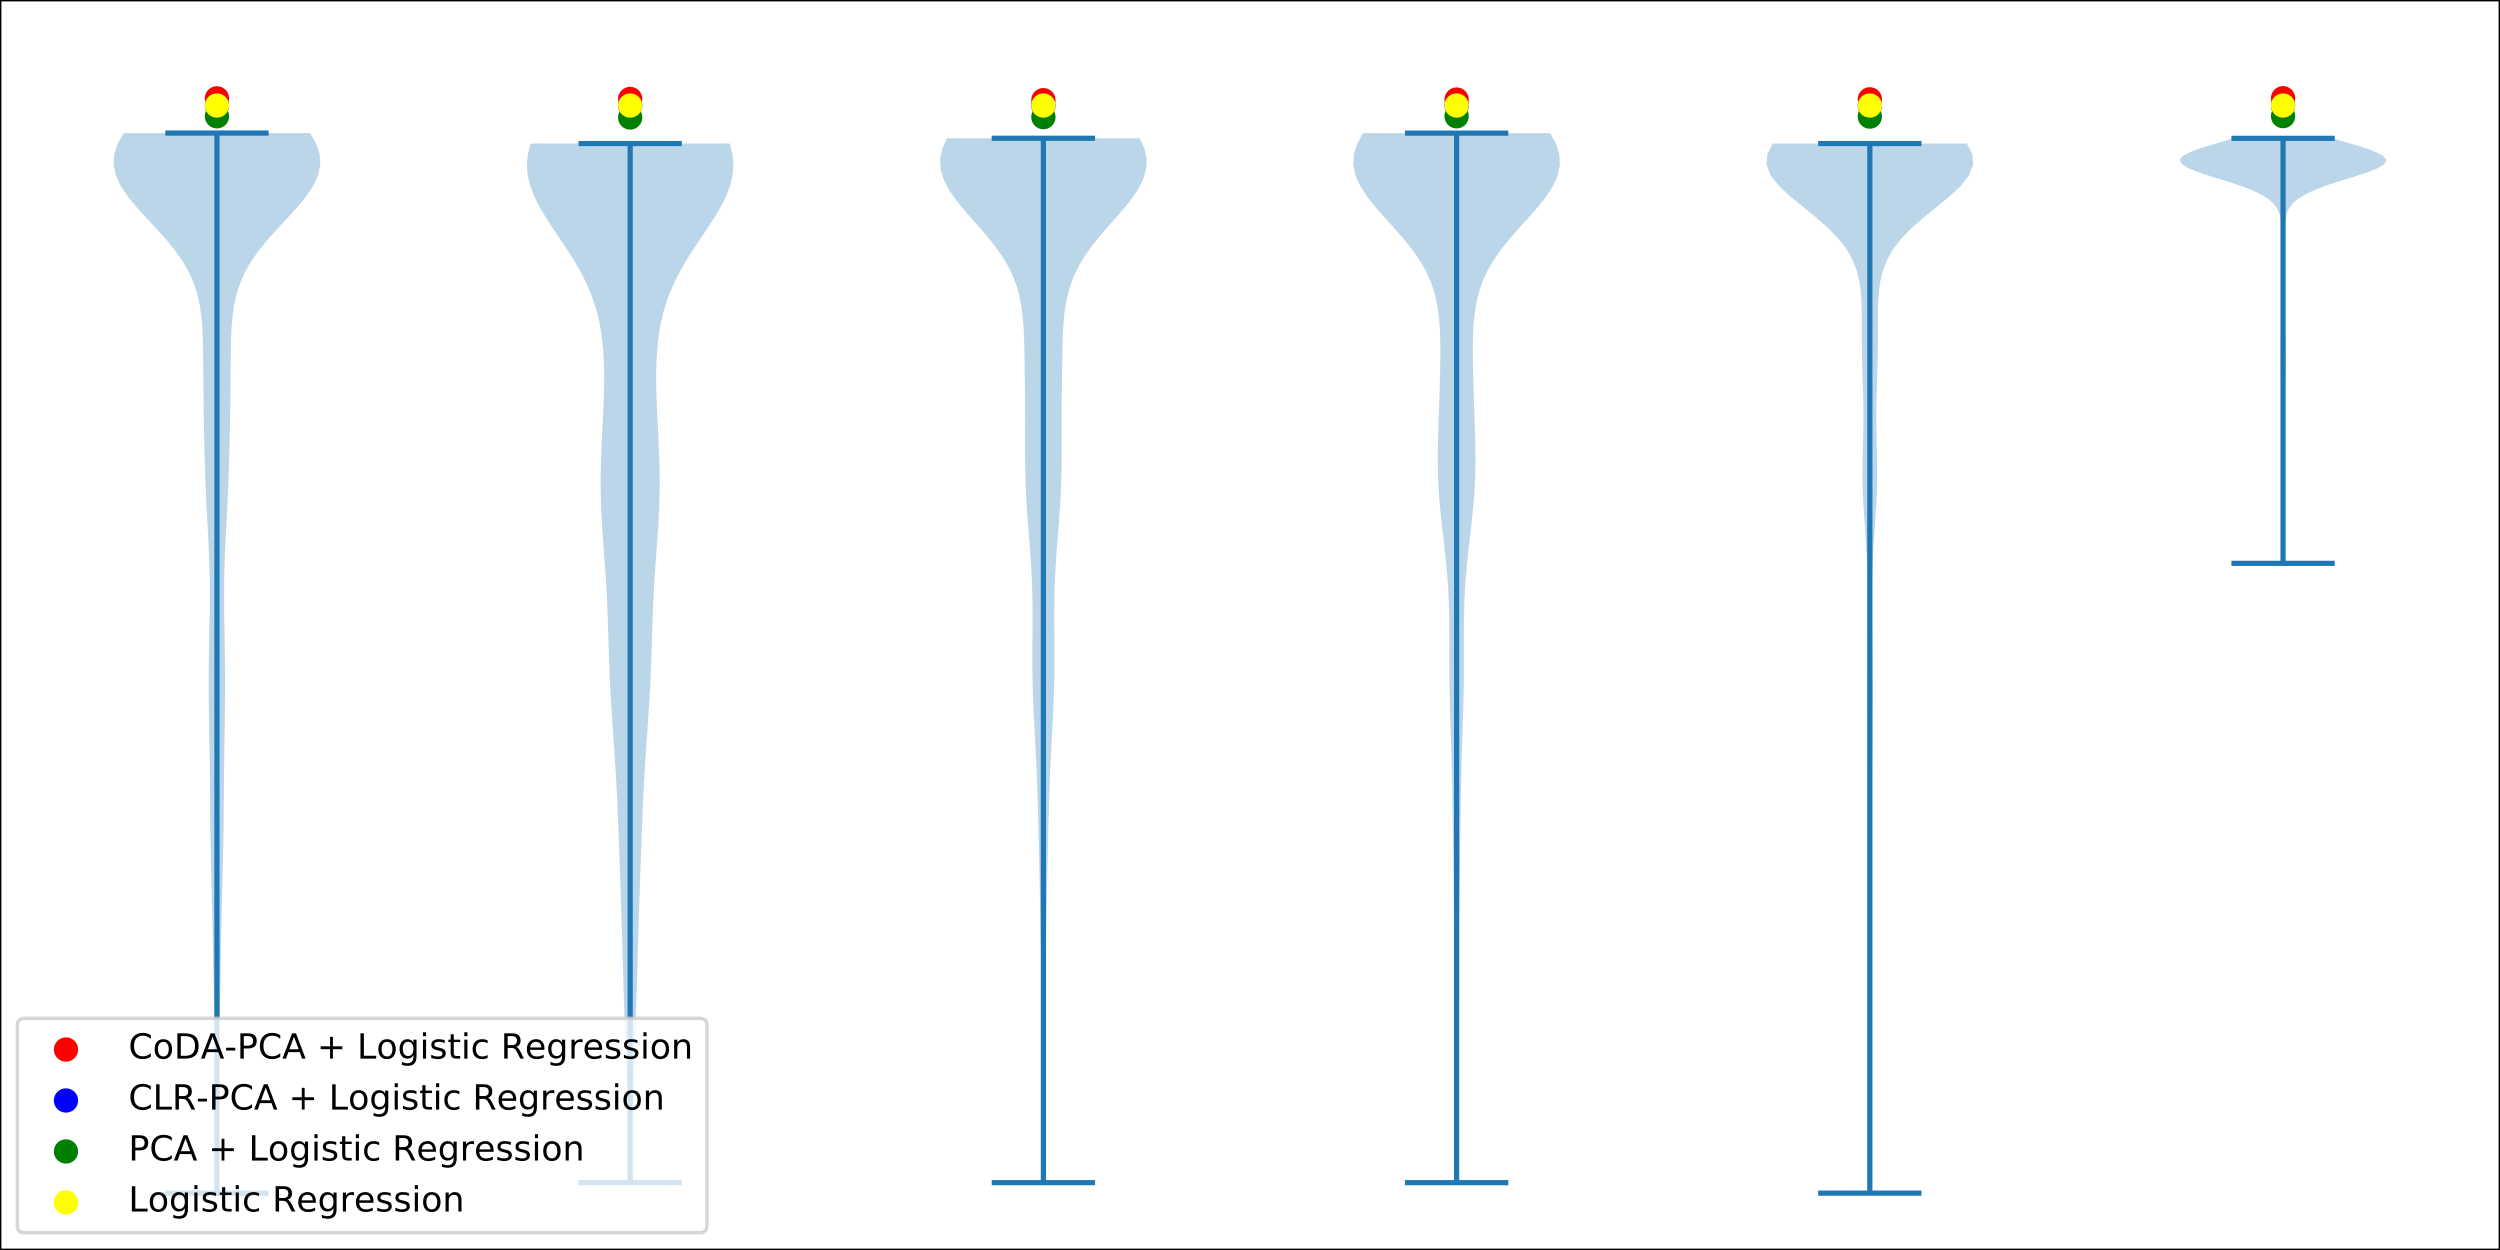 <?xml version="1.0" encoding="utf-8" standalone="no"?>
<!DOCTYPE svg PUBLIC "-//W3C//DTD SVG 1.1//EN"
  "http://www.w3.org/Graphics/SVG/1.1/DTD/svg11.dtd">
<!-- Created with matplotlib (https://matplotlib.org/) -->
<svg height="360pt" version="1.1" viewBox="0 0 720 360" width="720pt" xmlns="http://www.w3.org/2000/svg" xmlns:xlink="http://www.w3.org/1999/xlink">
 <defs>
  <style type="text/css">
*{stroke-linecap:butt;stroke-linejoin:round;}
  </style>
 </defs>
 <g id="figure_1">
  <g id="patch_1">
   <path d="M 0 360 
L 720 360 
L 720 0 
L 0 0 
z
" style="fill:#ffffff;"/>
  </g>
  <g id="axes_1">
   <g id="patch_2">
    <path d="M 0 360 
L 720 360 
L 720 0 
L 0 0 
z
" style="fill:#ffffff;"/>
   </g>
   <g id="PathCollection_1">
    <defs>
     <path d="M 0 3 
C 0.796 3 1.559 2.684 2.121 2.121 
C 2.684 1.559 3 0.796 3 0 
C 3 -0.796 2.684 -1.559 2.121 -2.121 
C 1.559 -2.684 0.796 -3 0 -3 
C -0.796 -3 -1.559 -2.684 -2.121 -2.121 
C -2.684 -1.559 -3 -0.796 -3 0 
C -3 0.796 -2.684 1.559 -2.121 2.121 
C -1.559 2.684 -0.796 3 0 3 
z
" id="mfd7802bc87" style="stroke:#ff0000;"/>
    </defs>
    <g clip-path="url(#p9a97e06058)">
     <use style="fill:#ff0000;stroke:#ff0000;" x="62.479" xlink:href="#mfd7802bc87" y="28.32"/>
     <use style="fill:#ff0000;stroke:#ff0000;" x="181.488" xlink:href="#mfd7802bc87" y="28.497"/>
     <use style="fill:#ff0000;stroke:#ff0000;" x="300.496" xlink:href="#mfd7802bc87" y="28.848"/>
     <use style="fill:#ff0000;stroke:#ff0000;" x="419.504" xlink:href="#mfd7802bc87" y="28.673"/>
     <use style="fill:#ff0000;stroke:#ff0000;" x="538.512" xlink:href="#mfd7802bc87" y="28.611"/>
     <use style="fill:#ff0000;stroke:#ff0000;" x="657.521" xlink:href="#mfd7802bc87" y="28.289"/>
    </g>
   </g>
   <g id="PathCollection_2">
    <defs>
     <path d="M 0 3 
C 0.796 3 1.559 2.684 2.121 2.121 
C 2.684 1.559 3 0.796 3 0 
C 3 -0.796 2.684 -1.559 2.121 -2.121 
C 1.559 -2.684 0.796 -3 0 -3 
C -0.796 -3 -1.559 -2.684 -2.121 -2.121 
C -2.684 -1.559 -3 -0.796 -3 0 
C -3 0.796 -2.684 1.559 -2.121 2.121 
C -1.559 2.684 -0.796 3 0 3 
z
" id="m608a45641f" style="stroke:#0000ff;"/>
    </defs>
    <g clip-path="url(#p9a97e06058)">
     <use style="fill:#0000ff;stroke:#0000ff;" x="62.479" xlink:href="#m608a45641f" y="30.456"/>
     <use style="fill:#0000ff;stroke:#0000ff;" x="181.488" xlink:href="#m608a45641f" y="30.456"/>
     <use style="fill:#0000ff;stroke:#0000ff;" x="300.496" xlink:href="#m608a45641f" y="30.456"/>
     <use style="fill:#0000ff;stroke:#0000ff;" x="419.504" xlink:href="#m608a45641f" y="30.456"/>
     <use style="fill:#0000ff;stroke:#0000ff;" x="538.512" xlink:href="#m608a45641f" y="30.456"/>
     <use style="fill:#0000ff;stroke:#0000ff;" x="657.521" xlink:href="#m608a45641f" y="30.456"/>
    </g>
   </g>
   <g id="PathCollection_3">
    <defs>
     <path d="M 0 3 
C 0.796 3 1.559 2.684 2.121 2.121 
C 2.684 1.559 3 0.796 3 0 
C 3 -0.796 2.684 -1.559 2.121 -2.121 
C 1.559 -2.684 0.796 -3 0 -3 
C -0.796 -3 -1.559 -2.684 -2.121 -2.121 
C -2.684 -1.559 -3 -0.796 -3 0 
C -3 0.796 -2.684 1.559 -2.121 2.121 
C -1.559 2.684 -0.796 3 0 3 
z
" id="m0c8dbf9d89" style="stroke:#008000;"/>
    </defs>
    <g clip-path="url(#p9a97e06058)">
     <use style="fill:#008000;stroke:#008000;" x="62.479" xlink:href="#m0c8dbf9d89" y="33.494"/>
     <use style="fill:#008000;stroke:#008000;" x="181.488" xlink:href="#m0c8dbf9d89" y="33.838"/>
     <use style="fill:#008000;stroke:#008000;" x="300.496" xlink:href="#m0c8dbf9d89" y="33.735"/>
     <use style="fill:#008000;stroke:#008000;" x="419.504" xlink:href="#m0c8dbf9d89" y="33.492"/>
     <use style="fill:#008000;stroke:#008000;" x="538.512" xlink:href="#m0c8dbf9d89" y="33.579"/>
     <use style="fill:#008000;stroke:#008000;" x="657.521" xlink:href="#m0c8dbf9d89" y="33.444"/>
    </g>
   </g>
   <g id="PathCollection_4">
    <defs>
     <path d="M 0 3 
C 0.796 3 1.559 2.684 2.121 2.121 
C 2.684 1.559 3 0.796 3 0 
C 3 -0.796 2.684 -1.559 2.121 -2.121 
C 1.559 -2.684 0.796 -3 0 -3 
C -0.796 -3 -1.559 -2.684 -2.121 -2.121 
C -2.684 -1.559 -3 -0.796 -3 0 
C -3 0.796 -2.684 1.559 -2.121 2.121 
C -1.559 2.684 -0.796 3 0 3 
z
" id="mf66fc1c23f" style="stroke:#ffff00;"/>
    </defs>
    <g clip-path="url(#p9a97e06058)">
     <use style="fill:#ffff00;stroke:#ffff00;" x="62.479" xlink:href="#mf66fc1c23f" y="30.39"/>
     <use style="fill:#ffff00;stroke:#ffff00;" x="181.488" xlink:href="#mf66fc1c23f" y="30.39"/>
     <use style="fill:#ffff00;stroke:#ffff00;" x="300.496" xlink:href="#mf66fc1c23f" y="30.39"/>
     <use style="fill:#ffff00;stroke:#ffff00;" x="419.504" xlink:href="#mf66fc1c23f" y="30.39"/>
     <use style="fill:#ffff00;stroke:#ffff00;" x="538.512" xlink:href="#mf66fc1c23f" y="30.39"/>
     <use style="fill:#ffff00;stroke:#ffff00;" x="657.521" xlink:href="#mf66fc1c23f" y="30.39"/>
    </g>
   </g>
   <g id="PolyCollection_1">
    <path clip-path="url(#p9a97e06058)" d="M 62.867 343.636 
L 62.092 343.636 
L 62.068 340.552 
L 62.052 337.468 
L 62.044 334.384 
L 62.045 331.3 
L 62.051 328.216 
L 62.06 325.132 
L 62.068 322.048 
L 62.072 318.964 
L 62.069 315.88 
L 62.055 312.796 
L 62.029 309.712 
L 61.991 306.628 
L 61.942 303.544 
L 61.882 300.46 
L 61.816 297.376 
L 61.746 294.292 
L 61.676 291.208 
L 61.608 288.124 
L 61.544 285.04 
L 61.485 281.956 
L 61.429 278.872 
L 61.375 275.788 
L 61.32 272.704 
L 61.263 269.62 
L 61.2 266.536 
L 61.132 263.452 
L 61.057 260.368 
L 60.979 257.284 
L 60.899 254.2 
L 60.82 251.116 
L 60.746 248.031 
L 60.681 244.947 
L 60.624 241.863 
L 60.579 238.779 
L 60.542 235.695 
L 60.513 232.611 
L 60.487 229.527 
L 60.462 226.443 
L 60.435 223.359 
L 60.401 220.275 
L 60.361 217.191 
L 60.315 214.107 
L 60.264 211.023 
L 60.214 207.939 
L 60.169 204.855 
L 60.133 201.771 
L 60.113 198.687 
L 60.11 195.603 
L 60.127 192.519 
L 60.161 189.435 
L 60.21 186.351 
L 60.268 183.267 
L 60.326 180.183 
L 60.375 177.099 
L 60.408 174.015 
L 60.416 170.931 
L 60.394 167.847 
L 60.339 164.763 
L 60.251 161.679 
L 60.133 158.595 
L 59.991 155.511 
L 59.833 152.427 
L 59.669 149.343 
L 59.506 146.259 
L 59.354 143.175 
L 59.218 140.09 
L 59.1 137.006 
L 59.002 133.922 
L 58.919 130.838 
L 58.848 127.754 
L 58.786 124.67 
L 58.729 121.586 
L 58.676 118.502 
L 58.627 115.418 
L 58.585 112.334 
L 58.552 109.25 
L 58.526 106.166 
L 58.501 103.082 
L 58.462 99.998 
L 58.384 96.914 
L 58.231 93.83 
L 57.955 90.746 
L 57.497 87.662 
L 56.794 84.578 
L 55.784 81.494 
L 54.413 78.41 
L 52.652 75.326 
L 50.501 72.242 
L 48.003 69.158 
L 45.247 66.074 
L 42.37 62.99 
L 39.55 59.906 
L 36.986 56.822 
L 34.881 53.738 
L 33.416 50.654 
L 32.727 47.57 
L 32.883 44.486 
L 33.88 41.402 
L 35.639 38.318 
L 89.32 38.318 
L 89.32 38.318 
L 91.078 41.402 
L 92.075 44.486 
L 92.231 47.57 
L 91.542 50.654 
L 90.078 53.738 
L 87.973 56.822 
L 85.409 59.906 
L 82.588 62.99 
L 79.712 66.074 
L 76.956 69.158 
L 74.458 72.242 
L 72.306 75.326 
L 70.545 78.41 
L 69.175 81.494 
L 68.164 84.578 
L 67.461 87.662 
L 67.004 90.746 
L 66.727 93.83 
L 66.575 96.914 
L 66.497 99.998 
L 66.458 103.082 
L 66.433 106.166 
L 66.407 109.25 
L 66.373 112.334 
L 66.332 115.418 
L 66.283 118.502 
L 66.23 121.586 
L 66.173 124.67 
L 66.11 127.754 
L 66.04 130.838 
L 65.957 133.922 
L 65.858 137.006 
L 65.741 140.09 
L 65.604 143.175 
L 65.452 146.259 
L 65.29 149.343 
L 65.125 152.427 
L 64.967 155.511 
L 64.826 158.595 
L 64.708 161.679 
L 64.62 164.763 
L 64.565 167.847 
L 64.543 170.931 
L 64.551 174.015 
L 64.584 177.099 
L 64.633 180.183 
L 64.691 183.267 
L 64.748 186.351 
L 64.797 189.435 
L 64.832 192.519 
L 64.849 195.603 
L 64.846 198.687 
L 64.825 201.771 
L 64.79 204.855 
L 64.745 207.939 
L 64.694 211.023 
L 64.644 214.107 
L 64.598 217.191 
L 64.558 220.275 
L 64.524 223.359 
L 64.496 226.443 
L 64.471 229.527 
L 64.446 232.611 
L 64.417 235.695 
L 64.38 238.779 
L 64.334 241.863 
L 64.278 244.947 
L 64.212 248.031 
L 64.139 251.116 
L 64.06 254.2 
L 63.98 257.284 
L 63.901 260.368 
L 63.827 263.452 
L 63.758 266.536 
L 63.696 269.62 
L 63.638 272.704 
L 63.584 275.788 
L 63.53 278.872 
L 63.474 281.956 
L 63.414 285.04 
L 63.351 288.124 
L 63.283 291.208 
L 63.212 294.292 
L 63.142 297.376 
L 63.076 300.46 
L 63.017 303.544 
L 62.967 306.628 
L 62.929 309.712 
L 62.904 312.796 
L 62.89 315.88 
L 62.887 318.964 
L 62.891 322.048 
L 62.899 325.132 
L 62.908 328.216 
L 62.914 331.3 
L 62.914 334.384 
L 62.907 337.468 
L 62.891 340.552 
L 62.867 343.636 
z
" style="fill:#1f77b4;fill-opacity:0.3;"/>
   </g>
   <g id="PolyCollection_2">
    <path clip-path="url(#p9a97e06058)" d="M 181.868 340.605 
L 181.107 340.605 
L 181.074 337.582 
L 181.038 334.559 
L 180.997 331.536 
L 180.95 328.513 
L 180.895 325.49 
L 180.83 322.467 
L 180.757 319.444 
L 180.674 316.421 
L 180.581 313.398 
L 180.481 310.376 
L 180.375 307.353 
L 180.264 304.33 
L 180.152 301.307 
L 180.041 298.284 
L 179.932 295.261 
L 179.827 292.238 
L 179.727 289.215 
L 179.633 286.192 
L 179.543 283.169 
L 179.456 280.146 
L 179.371 277.123 
L 179.286 274.101 
L 179.199 271.078 
L 179.11 268.055 
L 179.016 265.032 
L 178.92 262.009 
L 178.819 258.986 
L 178.716 255.963 
L 178.61 252.94 
L 178.504 249.917 
L 178.396 246.894 
L 178.287 243.871 
L 178.176 240.849 
L 178.06 237.826 
L 177.939 234.803 
L 177.808 231.78 
L 177.665 228.757 
L 177.509 225.734 
L 177.339 222.711 
L 177.154 219.688 
L 176.956 216.665 
L 176.75 213.642 
L 176.54 210.619 
L 176.332 207.597 
L 176.131 204.574 
L 175.944 201.551 
L 175.775 198.528 
L 175.626 195.505 
L 175.497 192.482 
L 175.386 189.459 
L 175.287 186.436 
L 175.195 183.413 
L 175.102 180.39 
L 174.998 177.367 
L 174.878 174.345 
L 174.736 171.322 
L 174.569 168.299 
L 174.379 165.276 
L 174.17 162.253 
L 173.95 159.23 
L 173.729 156.207 
L 173.518 153.184 
L 173.33 150.161 
L 173.175 147.138 
L 173.064 144.115 
L 173 141.093 
L 172.988 138.07 
L 173.025 135.047 
L 173.106 132.024 
L 173.221 129.001 
L 173.362 125.978 
L 173.514 122.955 
L 173.665 119.932 
L 173.802 116.909 
L 173.912 113.886 
L 173.98 110.863 
L 173.993 107.841 
L 173.935 104.818 
L 173.787 101.795 
L 173.531 98.772 
L 173.141 95.749 
L 172.595 92.726 
L 171.869 89.703 
L 170.941 86.68 
L 169.795 83.657 
L 168.426 80.634 
L 166.84 77.611 
L 165.062 74.589 
L 163.133 71.566 
L 161.113 68.543 
L 159.078 65.52 
L 157.121 62.497 
L 155.336 59.474 
L 153.824 56.451 
L 152.674 53.428 
L 151.96 50.405 
L 151.736 47.382 
L 152.026 44.359 
L 152.826 41.337 
L 210.149 41.337 
L 210.149 41.337 
L 210.949 44.359 
L 211.24 47.382 
L 211.015 50.405 
L 210.302 53.428 
L 209.151 56.451 
L 207.639 59.474 
L 205.855 62.497 
L 203.897 65.52 
L 201.863 68.543 
L 199.843 71.566 
L 197.913 74.589 
L 196.135 77.611 
L 194.55 80.634 
L 193.18 83.657 
L 192.034 86.68 
L 191.106 89.703 
L 190.38 92.726 
L 189.834 95.749 
L 189.445 98.772 
L 189.188 101.795 
L 189.04 104.818 
L 188.982 107.841 
L 188.995 110.863 
L 189.063 113.886 
L 189.173 116.909 
L 189.31 119.932 
L 189.461 122.955 
L 189.614 125.978 
L 189.754 129.001 
L 189.87 132.024 
L 189.95 135.047 
L 189.987 138.07 
L 189.975 141.093 
L 189.912 144.115 
L 189.8 147.138 
L 189.646 150.161 
L 189.457 153.184 
L 189.247 156.207 
L 189.025 159.23 
L 188.805 162.253 
L 188.596 165.276 
L 188.406 168.299 
L 188.239 171.322 
L 188.097 174.345 
L 187.977 177.367 
L 187.874 180.39 
L 187.78 183.413 
L 187.688 186.436 
L 187.59 189.459 
L 187.479 192.482 
L 187.35 195.505 
L 187.2 198.528 
L 187.031 201.551 
L 186.844 204.574 
L 186.643 207.597 
L 186.435 210.619 
L 186.225 213.642 
L 186.019 216.665 
L 185.822 219.688 
L 185.637 222.711 
L 185.466 225.734 
L 185.31 228.757 
L 185.167 231.78 
L 185.037 234.803 
L 184.915 237.826 
L 184.799 240.849 
L 184.688 243.871 
L 184.579 246.894 
L 184.472 249.917 
L 184.365 252.94 
L 184.259 255.963 
L 184.156 258.986 
L 184.056 262.009 
L 183.959 265.032 
L 183.866 268.055 
L 183.776 271.078 
L 183.69 274.101 
L 183.605 277.123 
L 183.52 280.146 
L 183.433 283.169 
L 183.342 286.192 
L 183.248 289.215 
L 183.148 292.238 
L 183.043 295.261 
L 182.934 298.284 
L 182.823 301.307 
L 182.711 304.33 
L 182.6 307.353 
L 182.494 310.376 
L 182.394 313.398 
L 182.302 316.421 
L 182.218 319.444 
L 182.145 322.467 
L 182.081 325.49 
L 182.025 328.513 
L 181.978 331.536 
L 181.937 334.559 
L 181.901 337.582 
L 181.868 340.605 
z
" style="fill:#1f77b4;fill-opacity:0.3;"/>
   </g>
   <g id="PolyCollection_3">
    <path clip-path="url(#p9a97e06058)" d="M 300.617 340.605 
L 300.375 340.605 
L 300.374 337.566 
L 300.376 334.528 
L 300.38 331.49 
L 300.384 328.452 
L 300.387 325.414 
L 300.388 322.376 
L 300.385 319.338 
L 300.377 316.299 
L 300.364 313.261 
L 300.345 310.223 
L 300.32 307.185 
L 300.287 304.147 
L 300.249 301.109 
L 300.206 298.07 
L 300.159 295.032 
L 300.108 291.994 
L 300.056 288.956 
L 300.002 285.918 
L 299.947 282.88 
L 299.892 279.841 
L 299.837 276.803 
L 299.783 273.765 
L 299.728 270.727 
L 299.672 267.689 
L 299.616 264.651 
L 299.558 261.613 
L 299.499 258.574 
L 299.437 255.536 
L 299.374 252.498 
L 299.309 249.46 
L 299.243 246.422 
L 299.174 243.384 
L 299.103 240.345 
L 299.029 237.307 
L 298.95 234.269 
L 298.864 231.231 
L 298.768 228.193 
L 298.659 225.155 
L 298.537 222.116 
L 298.4 219.078 
L 298.25 216.04 
L 298.091 213.002 
L 297.929 209.964 
L 297.772 206.926 
L 297.628 203.888 
L 297.506 200.849 
L 297.411 197.811 
L 297.348 194.773 
L 297.317 191.735 
L 297.313 188.697 
L 297.329 185.659 
L 297.353 182.62 
L 297.374 179.582 
L 297.377 176.544 
L 297.353 173.506 
L 297.291 170.468 
L 297.187 167.43 
L 297.04 164.391 
L 296.854 161.353 
L 296.637 158.315 
L 296.401 155.277 
L 296.16 152.239 
L 295.928 149.201 
L 295.718 146.163 
L 295.542 143.124 
L 295.405 140.086 
L 295.31 137.048 
L 295.254 134.01 
L 295.229 130.972 
L 295.224 127.934 
L 295.229 124.895 
L 295.234 121.857 
L 295.23 118.819 
L 295.215 115.781 
L 295.189 112.743 
L 295.153 109.705 
L 295.112 106.666 
L 295.065 103.628 
L 295.008 100.59 
L 294.925 97.552 
L 294.789 94.514 
L 294.562 91.476 
L 294.193 88.438 
L 293.622 85.399 
L 292.789 82.361 
L 291.639 79.323 
L 290.132 76.285 
L 288.256 73.247 
L 286.036 70.209 
L 283.538 67.17 
L 280.873 64.132 
L 278.193 61.094 
L 275.677 58.056 
L 273.514 55.018 
L 271.882 51.98 
L 270.928 48.942 
L 270.744 45.903 
L 271.36 42.865 
L 272.735 39.827 
L 328.257 39.827 
L 328.257 39.827 
L 329.632 42.865 
L 330.248 45.903 
L 330.064 48.942 
L 329.11 51.98 
L 327.478 55.018 
L 325.315 58.056 
L 322.799 61.094 
L 320.119 64.132 
L 317.454 67.17 
L 314.956 70.209 
L 312.736 73.247 
L 310.86 76.285 
L 309.353 79.323 
L 308.202 82.361 
L 307.369 85.399 
L 306.799 88.438 
L 306.43 91.476 
L 306.203 94.514 
L 306.067 97.552 
L 305.984 100.59 
L 305.926 103.628 
L 305.88 106.666 
L 305.838 109.705 
L 305.803 112.743 
L 305.776 115.781 
L 305.761 118.819 
L 305.758 121.857 
L 305.762 124.895 
L 305.768 127.934 
L 305.763 130.972 
L 305.738 134.01 
L 305.681 137.048 
L 305.587 140.086 
L 305.45 143.124 
L 305.274 146.163 
L 305.064 149.201 
L 304.832 152.239 
L 304.59 155.277 
L 304.354 158.315 
L 304.137 161.353 
L 303.951 164.391 
L 303.805 167.43 
L 303.701 170.468 
L 303.639 173.506 
L 303.614 176.544 
L 303.618 179.582 
L 303.639 182.62 
L 303.663 185.659 
L 303.679 188.697 
L 303.675 191.735 
L 303.644 194.773 
L 303.581 197.811 
L 303.486 200.849 
L 303.364 203.888 
L 303.22 206.926 
L 303.062 209.964 
L 302.9 213.002 
L 302.741 216.04 
L 302.592 219.078 
L 302.455 222.116 
L 302.332 225.155 
L 302.224 228.193 
L 302.128 231.231 
L 302.042 234.269 
L 301.963 237.307 
L 301.888 240.345 
L 301.818 243.384 
L 301.749 246.422 
L 301.682 249.46 
L 301.618 252.498 
L 301.554 255.536 
L 301.493 258.574 
L 301.434 261.613 
L 301.376 264.651 
L 301.319 267.689 
L 301.264 270.727 
L 301.209 273.765 
L 301.154 276.803 
L 301.1 279.841 
L 301.045 282.88 
L 300.99 285.918 
L 300.936 288.956 
L 300.883 291.994 
L 300.833 295.032 
L 300.785 298.07 
L 300.742 301.109 
L 300.704 304.147 
L 300.672 307.185 
L 300.647 310.223 
L 300.627 313.261 
L 300.614 316.299 
L 300.607 319.338 
L 300.604 322.376 
L 300.605 325.414 
L 300.608 328.452 
L 300.612 331.49 
L 300.615 334.528 
L 300.617 337.566 
L 300.617 340.605 
z
" style="fill:#1f77b4;fill-opacity:0.3;"/>
   </g>
   <g id="PolyCollection_4">
    <path clip-path="url(#p9a97e06058)" d="M 419.736 340.605 
L 419.272 340.605 
L 419.265 337.551 
L 419.261 334.498 
L 419.26 331.445 
L 419.259 328.392 
L 419.256 325.339 
L 419.248 322.285 
L 419.234 319.232 
L 419.211 316.179 
L 419.18 313.126 
L 419.139 310.072 
L 419.09 307.019 
L 419.036 303.966 
L 418.98 300.913 
L 418.924 297.86 
L 418.873 294.806 
L 418.829 291.753 
L 418.795 288.7 
L 418.771 285.647 
L 418.757 282.594 
L 418.75 279.54 
L 418.748 276.487 
L 418.747 273.434 
L 418.745 270.381 
L 418.737 267.328 
L 418.722 264.274 
L 418.699 261.221 
L 418.67 258.168 
L 418.634 255.115 
L 418.594 252.061 
L 418.552 249.008 
L 418.511 245.955 
L 418.47 242.902 
L 418.43 239.849 
L 418.391 236.795 
L 418.35 233.742 
L 418.304 230.689 
L 418.251 227.636 
L 418.189 224.583 
L 418.116 221.529 
L 418.033 218.476 
L 417.941 215.423 
L 417.842 212.37 
L 417.744 209.317 
L 417.649 206.263 
L 417.566 203.21 
L 417.498 200.157 
L 417.449 197.104 
L 417.42 194.05 
L 417.408 190.997 
L 417.408 187.944 
L 417.411 184.891 
L 417.406 181.838 
L 417.381 178.784 
L 417.324 175.731 
L 417.225 172.678 
L 417.075 169.625 
L 416.871 166.572 
L 416.615 163.518 
L 416.313 160.465 
L 415.977 157.412 
L 415.622 154.359 
L 415.269 151.306 
L 414.936 148.252 
L 414.643 145.199 
L 414.403 142.146 
L 414.227 139.093 
L 414.119 136.039 
L 414.075 132.986 
L 414.087 129.933 
L 414.143 126.88 
L 414.229 123.827 
L 414.332 120.773 
L 414.438 117.72 
L 414.541 114.667 
L 414.634 111.614 
L 414.714 108.561 
L 414.776 105.507 
L 414.813 102.454 
L 414.811 99.401 
L 414.748 96.348 
L 414.59 93.295 
L 414.294 90.241 
L 413.806 87.188 
L 413.069 84.135 
L 412.029 81.082 
L 410.639 78.028 
L 408.877 74.975 
L 406.751 71.922 
L 404.307 68.869 
L 401.637 65.816 
L 398.871 62.762 
L 396.179 59.709 
L 393.747 56.656 
L 391.761 53.603 
L 390.389 50.55 
L 389.752 47.496 
L 389.915 44.443 
L 390.873 41.39 
L 392.557 38.337 
L 446.452 38.337 
L 446.452 38.337 
L 448.135 41.39 
L 449.094 44.443 
L 449.256 47.496 
L 448.619 50.55 
L 447.247 53.603 
L 445.261 56.656 
L 442.829 59.709 
L 440.137 62.762 
L 437.372 65.816 
L 434.701 68.869 
L 432.257 71.922 
L 430.131 74.975 
L 428.369 78.028 
L 426.98 81.082 
L 425.939 84.135 
L 425.202 87.188 
L 424.714 90.241 
L 424.418 93.295 
L 424.26 96.348 
L 424.197 99.401 
L 424.196 102.454 
L 424.233 105.507 
L 424.295 108.561 
L 424.374 111.614 
L 424.467 114.667 
L 424.57 117.72 
L 424.677 120.773 
L 424.779 123.827 
L 424.865 126.88 
L 424.921 129.933 
L 424.934 132.986 
L 424.89 136.039 
L 424.781 139.093 
L 424.605 142.146 
L 424.366 145.199 
L 424.072 148.252 
L 423.739 151.306 
L 423.386 154.359 
L 423.032 157.412 
L 422.695 160.465 
L 422.393 163.518 
L 422.137 166.572 
L 421.933 169.625 
L 421.783 172.678 
L 421.684 175.731 
L 421.627 178.784 
L 421.602 181.838 
L 421.598 184.891 
L 421.601 187.944 
L 421.601 190.997 
L 421.589 194.05 
L 421.559 197.104 
L 421.51 200.157 
L 421.443 203.21 
L 421.359 206.263 
L 421.265 209.317 
L 421.166 212.37 
L 421.068 215.423 
L 420.975 218.476 
L 420.892 221.529 
L 420.819 224.583 
L 420.757 227.636 
L 420.704 230.689 
L 420.659 233.742 
L 420.617 236.795 
L 420.578 239.849 
L 420.538 242.902 
L 420.498 245.955 
L 420.456 249.008 
L 420.414 252.061 
L 420.375 255.115 
L 420.339 258.168 
L 420.309 261.221 
L 420.286 264.274 
L 420.271 267.328 
L 420.264 270.381 
L 420.261 273.434 
L 420.26 276.487 
L 420.258 279.54 
L 420.252 282.594 
L 420.237 285.647 
L 420.213 288.7 
L 420.179 291.753 
L 420.135 294.806 
L 420.084 297.86 
L 420.029 300.913 
L 419.972 303.966 
L 419.918 307.019 
L 419.869 310.072 
L 419.829 313.126 
L 419.797 316.179 
L 419.774 319.232 
L 419.76 322.285 
L 419.753 325.339 
L 419.75 328.392 
L 419.748 331.445 
L 419.747 334.498 
L 419.743 337.551 
L 419.736 340.605 
z
" style="fill:#1f77b4;fill-opacity:0.3;"/>
   </g>
   <g id="PolyCollection_5">
    <path clip-path="url(#p9a97e06058)" d="M 538.698 343.624 
L 538.327 343.624 
L 538.323 340.57 
L 538.327 337.517 
L 538.34 334.463 
L 538.359 331.41 
L 538.383 328.357 
L 538.408 325.303 
L 538.432 322.25 
L 538.453 319.196 
L 538.471 316.143 
L 538.485 313.09 
L 538.495 310.036 
L 538.502 306.983 
L 538.506 303.929 
L 538.509 300.876 
L 538.51 297.823 
L 538.511 294.769 
L 538.511 291.716 
L 538.511 288.662 
L 538.51 285.609 
L 538.507 282.555 
L 538.504 279.502 
L 538.498 276.449 
L 538.489 273.395 
L 538.476 270.342 
L 538.459 267.288 
L 538.436 264.235 
L 538.407 261.182 
L 538.372 258.128 
L 538.331 255.075 
L 538.284 252.021 
L 538.232 248.968 
L 538.177 245.915 
L 538.121 242.861 
L 538.066 239.808 
L 538.013 236.754 
L 537.964 233.701 
L 537.921 230.648 
L 537.883 227.594 
L 537.851 224.541 
L 537.823 221.487 
L 537.798 218.434 
L 537.775 215.381 
L 537.755 212.327 
L 537.736 209.274 
L 537.722 206.22 
L 537.712 203.167 
L 537.709 200.114 
L 537.712 197.06 
L 537.723 194.007 
L 537.74 190.953 
L 537.763 187.9 
L 537.79 184.847 
L 537.819 181.793 
L 537.847 178.74 
L 537.868 175.686 
L 537.876 172.633 
L 537.864 169.58 
L 537.821 166.526 
L 537.742 163.473 
L 537.621 160.419 
L 537.46 157.366 
L 537.266 154.312 
L 537.052 151.259 
L 536.839 148.206 
L 536.649 145.152 
L 536.503 142.099 
L 536.414 139.045 
L 536.387 135.992 
L 536.415 132.939 
L 536.48 129.885 
L 536.559 126.832 
L 536.625 123.778 
L 536.658 120.725 
L 536.647 117.672 
L 536.593 114.618 
L 536.506 111.565 
L 536.405 108.511 
L 536.312 105.458 
L 536.242 102.405 
L 536.205 99.351 
L 536.198 96.298 
L 536.205 93.244 
L 536.194 90.191 
L 536.119 87.138 
L 535.913 84.084 
L 535.491 81.031 
L 534.751 77.977 
L 533.578 74.924 
L 531.864 71.871 
L 529.533 68.817 
L 526.583 65.764 
L 523.112 62.71 
L 519.342 59.657 
L 515.612 56.604 
L 512.338 53.55 
L 509.94 50.497 
L 508.76 47.443 
L 508.981 44.39 
L 510.586 41.337 
L 566.438 41.337 
L 566.438 41.337 
L 568.044 44.39 
L 568.264 47.443 
L 567.084 50.497 
L 564.687 53.55 
L 561.413 56.604 
L 557.683 59.657 
L 553.913 62.71 
L 550.441 65.764 
L 547.491 68.817 
L 545.161 71.871 
L 543.447 74.924 
L 542.273 77.977 
L 541.533 81.031 
L 541.112 84.084 
L 540.906 87.138 
L 540.831 90.191 
L 540.82 93.244 
L 540.827 96.298 
L 540.82 99.351 
L 540.783 102.405 
L 540.713 105.458 
L 540.62 108.511 
L 540.519 111.565 
L 540.432 114.618 
L 540.378 117.672 
L 540.367 120.725 
L 540.4 123.778 
L 540.466 126.832 
L 540.544 129.885 
L 540.61 132.939 
L 540.638 135.992 
L 540.611 139.045 
L 540.522 142.099 
L 540.375 145.152 
L 540.185 148.206 
L 539.972 151.259 
L 539.759 154.312 
L 539.564 157.366 
L 539.403 160.419 
L 539.283 163.473 
L 539.204 166.526 
L 539.161 169.58 
L 539.149 172.633 
L 539.157 175.686 
L 539.178 178.74 
L 539.206 181.793 
L 539.234 184.847 
L 539.261 187.9 
L 539.284 190.953 
L 539.302 194.007 
L 539.312 197.06 
L 539.316 200.114 
L 539.313 203.167 
L 539.303 206.22 
L 539.288 209.274 
L 539.27 212.327 
L 539.249 215.381 
L 539.227 218.434 
L 539.202 221.487 
L 539.174 224.541 
L 539.141 227.594 
L 539.104 230.648 
L 539.061 233.701 
L 539.012 236.754 
L 538.959 239.808 
L 538.903 242.861 
L 538.847 245.915 
L 538.793 248.968 
L 538.741 252.021 
L 538.694 255.075 
L 538.653 258.128 
L 538.618 261.182 
L 538.589 264.235 
L 538.566 267.288 
L 538.548 270.342 
L 538.536 273.395 
L 538.527 276.449 
L 538.521 279.502 
L 538.517 282.555 
L 538.515 285.609 
L 538.514 288.662 
L 538.514 291.716 
L 538.514 294.769 
L 538.514 297.823 
L 538.516 300.876 
L 538.519 303.929 
L 538.523 306.983 
L 538.53 310.036 
L 538.54 313.09 
L 538.554 316.143 
L 538.571 319.196 
L 538.593 322.25 
L 538.617 325.303 
L 538.642 328.357 
L 538.665 331.41 
L 538.685 334.463 
L 538.698 337.517 
L 538.702 340.57 
L 538.698 343.624 
z
" style="fill:#1f77b4;fill-opacity:0.3;"/>
   </g>
   <g id="PolyCollection_6">
    <path clip-path="url(#p9a97e06058)" d="M 657.61 162.236 
L 657.431 162.236 
L 657.432 161 
L 657.438 159.763 
L 657.445 158.527 
L 657.453 157.291 
L 657.458 156.055 
L 657.46 154.818 
L 657.456 153.582 
L 657.448 152.346 
L 657.435 151.11 
L 657.418 149.873 
L 657.401 148.637 
L 657.382 147.401 
L 657.365 146.165 
L 657.348 144.928 
L 657.332 143.692 
L 657.316 142.456 
L 657.3 141.22 
L 657.283 139.983 
L 657.266 138.747 
L 657.251 137.511 
L 657.24 136.275 
L 657.235 135.038 
L 657.238 133.802 
L 657.251 132.566 
L 657.272 131.329 
L 657.299 130.093 
L 657.33 128.857 
L 657.361 127.621 
L 657.387 126.384 
L 657.406 125.148 
L 657.413 123.912 
L 657.408 122.676 
L 657.391 121.439 
L 657.361 120.203 
L 657.321 118.967 
L 657.271 117.731 
L 657.216 116.494 
L 657.155 115.258 
L 657.092 114.022 
L 657.029 112.786 
L 656.969 111.549 
L 656.916 110.313 
L 656.872 109.077 
L 656.841 107.841 
L 656.822 106.604 
L 656.815 105.368 
L 656.816 104.132 
L 656.823 102.895 
L 656.83 101.659 
L 656.838 100.423 
L 656.846 99.187 
L 656.856 97.95 
L 656.872 96.714 
L 656.896 95.478 
L 656.928 94.242 
L 656.965 93.005 
L 657.005 91.769 
L 657.043 90.533 
L 657.075 89.297 
L 657.099 88.06 
L 657.114 86.824 
L 657.124 85.588 
L 657.132 84.352 
L 657.141 83.115 
L 657.155 81.879 
L 657.175 80.643 
L 657.2 79.407 
L 657.228 78.17 
L 657.254 76.934 
L 657.276 75.698 
L 657.29 74.462 
L 657.295 73.225 
L 657.29 71.989 
L 657.278 70.753 
L 657.259 69.516 
L 657.234 68.28 
L 657.2 67.044 
L 657.148 65.808 
L 657.06 64.571 
L 656.906 63.335 
L 656.645 62.099 
L 656.217 60.863 
L 655.544 59.626 
L 654.528 58.39 
L 653.059 57.154 
L 651.032 55.918 
L 648.377 54.681 
L 645.101 53.445 
L 641.327 52.209 
L 637.326 50.973 
L 633.503 49.736 
L 630.344 48.5 
L 628.32 47.264 
L 627.769 46.028 
L 628.808 44.791 
L 631.296 43.555 
L 634.866 42.319 
L 639.017 41.082 
L 643.235 39.846 
L 671.806 39.846 
L 671.806 39.846 
L 676.025 41.082 
L 680.176 42.319 
L 683.745 43.555 
L 686.233 44.791 
L 687.273 46.028 
L 686.722 47.264 
L 684.697 48.5 
L 681.539 49.736 
L 677.716 50.973 
L 673.714 52.209 
L 669.94 53.445 
L 666.664 54.681 
L 664.009 55.918 
L 661.983 57.154 
L 660.514 58.39 
L 659.497 59.626 
L 658.824 60.863 
L 658.396 62.099 
L 658.135 63.335 
L 657.982 64.571 
L 657.893 65.808 
L 657.841 67.044 
L 657.807 68.28 
L 657.782 69.516 
L 657.764 70.753 
L 657.751 71.989 
L 657.746 73.225 
L 657.751 74.462 
L 657.765 75.698 
L 657.787 76.934 
L 657.814 78.17 
L 657.842 79.407 
L 657.867 80.643 
L 657.887 81.879 
L 657.9 83.115 
L 657.91 84.352 
L 657.917 85.588 
L 657.927 86.824 
L 657.943 88.06 
L 657.966 89.297 
L 657.998 90.533 
L 658.036 91.769 
L 658.076 93.005 
L 658.114 94.242 
L 658.145 95.478 
L 658.169 96.714 
L 658.185 97.95 
L 658.195 99.187 
L 658.203 100.423 
L 658.211 101.659 
L 658.219 102.895 
L 658.225 104.132 
L 658.226 105.368 
L 658.219 106.604 
L 658.201 107.841 
L 658.169 109.077 
L 658.126 110.313 
L 658.072 111.549 
L 658.012 112.786 
L 657.949 114.022 
L 657.886 115.258 
L 657.826 116.494 
L 657.77 117.731 
L 657.721 118.967 
L 657.68 120.203 
L 657.651 121.439 
L 657.633 122.676 
L 657.628 123.912 
L 657.636 125.148 
L 657.654 126.384 
L 657.68 127.621 
L 657.711 128.857 
L 657.742 130.093 
L 657.77 131.329 
L 657.79 132.566 
L 657.803 133.802 
L 657.806 135.038 
L 657.801 136.275 
L 657.79 137.511 
L 657.775 138.747 
L 657.759 139.983 
L 657.742 141.22 
L 657.725 142.456 
L 657.709 143.692 
L 657.693 144.928 
L 657.676 146.165 
L 657.659 147.401 
L 657.641 148.637 
L 657.623 149.873 
L 657.607 151.11 
L 657.594 152.346 
L 657.585 153.582 
L 657.581 154.818 
L 657.583 156.055 
L 657.588 157.291 
L 657.596 158.527 
L 657.604 159.763 
L 657.609 161 
L 657.61 162.236 
z
" style="fill:#1f77b4;fill-opacity:0.3;"/>
   </g>
   <g id="matplotlib.axis_1">
    <g id="xtick_1">
     <g id="line2d_1">
      <defs>
       <path d="M 0 0 
L 0 3.5 
" id="ma3682f3a85" style="stroke:#000000;stroke-width:0.8;"/>
      </defs>
      <g>
       <use style="stroke:#000000;stroke-width:0.8;" x="62.479" xlink:href="#ma3682f3a85" y="360"/>
      </g>
     </g>
     <g id="text_1">
      <!-- 100 -->
      <defs>
       <path d="M 12.406 8.297 
L 28.516 8.297 
L 28.516 63.922 
L 10.984 60.406 
L 10.984 69.391 
L 28.422 72.906 
L 38.281 72.906 
L 38.281 8.297 
L 54.391 8.297 
L 54.391 0 
L 12.406 0 
z
" id="DejaVuSans-49"/>
       <path d="M 31.781 66.406 
Q 24.172 66.406 20.328 58.906 
Q 16.5 51.422 16.5 36.375 
Q 16.5 21.391 20.328 13.891 
Q 24.172 6.391 31.781 6.391 
Q 39.453 6.391 43.281 13.891 
Q 47.125 21.391 47.125 36.375 
Q 47.125 51.422 43.281 58.906 
Q 39.453 66.406 31.781 66.406 
z
M 31.781 74.219 
Q 44.047 74.219 50.516 64.516 
Q 56.984 54.828 56.984 36.375 
Q 56.984 17.969 50.516 8.266 
Q 44.047 -1.422 31.781 -1.422 
Q 19.531 -1.422 13.062 8.266 
Q 6.594 17.969 6.594 36.375 
Q 6.594 54.828 13.062 64.516 
Q 19.531 74.219 31.781 74.219 
z
" id="DejaVuSans-48"/>
      </defs>
      <g transform="translate(52.936 374.598)scale(0.1 -0.1)">
       <use xlink:href="#DejaVuSans-49"/>
       <use x="63.623" xlink:href="#DejaVuSans-48"/>
       <use x="127.246" xlink:href="#DejaVuSans-48"/>
      </g>
     </g>
    </g>
    <g id="xtick_2">
     <g id="line2d_2">
      <g>
       <use style="stroke:#000000;stroke-width:0.8;" x="181.488" xlink:href="#ma3682f3a85" y="360"/>
      </g>
     </g>
     <g id="text_2">
      <!-- 200 -->
      <defs>
       <path d="M 19.188 8.297 
L 53.609 8.297 
L 53.609 0 
L 7.328 0 
L 7.328 8.297 
Q 12.938 14.109 22.625 23.891 
Q 32.328 33.688 34.812 36.531 
Q 39.547 41.844 41.422 45.531 
Q 43.312 49.219 43.312 52.781 
Q 43.312 58.594 39.234 62.25 
Q 35.156 65.922 28.609 65.922 
Q 23.969 65.922 18.812 64.312 
Q 13.672 62.703 7.812 59.422 
L 7.812 69.391 
Q 13.766 71.781 18.938 73 
Q 24.125 74.219 28.422 74.219 
Q 39.75 74.219 46.484 68.547 
Q 53.219 62.891 53.219 53.422 
Q 53.219 48.922 51.531 44.891 
Q 49.859 40.875 45.406 35.406 
Q 44.188 33.984 37.641 27.219 
Q 31.109 20.453 19.188 8.297 
z
" id="DejaVuSans-50"/>
      </defs>
      <g transform="translate(171.944 374.598)scale(0.1 -0.1)">
       <use xlink:href="#DejaVuSans-50"/>
       <use x="63.623" xlink:href="#DejaVuSans-48"/>
       <use x="127.246" xlink:href="#DejaVuSans-48"/>
      </g>
     </g>
    </g>
    <g id="xtick_3">
     <g id="line2d_3">
      <g>
       <use style="stroke:#000000;stroke-width:0.8;" x="300.496" xlink:href="#ma3682f3a85" y="360"/>
      </g>
     </g>
     <g id="text_3">
      <!-- 300 -->
      <defs>
       <path d="M 40.578 39.312 
Q 47.656 37.797 51.625 33 
Q 55.609 28.219 55.609 21.188 
Q 55.609 10.406 48.188 4.484 
Q 40.766 -1.422 27.094 -1.422 
Q 22.516 -1.422 17.656 -0.516 
Q 12.797 0.391 7.625 2.203 
L 7.625 11.719 
Q 11.719 9.328 16.594 8.109 
Q 21.484 6.891 26.812 6.891 
Q 36.078 6.891 40.938 10.547 
Q 45.797 14.203 45.797 21.188 
Q 45.797 27.641 41.281 31.266 
Q 36.766 34.906 28.719 34.906 
L 20.219 34.906 
L 20.219 43.016 
L 29.109 43.016 
Q 36.375 43.016 40.234 45.922 
Q 44.094 48.828 44.094 54.297 
Q 44.094 59.906 40.109 62.906 
Q 36.141 65.922 28.719 65.922 
Q 24.656 65.922 20.016 65.031 
Q 15.375 64.156 9.812 62.312 
L 9.812 71.094 
Q 15.438 72.656 20.344 73.438 
Q 25.25 74.219 29.594 74.219 
Q 40.828 74.219 47.359 69.109 
Q 53.906 64.016 53.906 55.328 
Q 53.906 49.266 50.438 45.094 
Q 46.969 40.922 40.578 39.312 
z
" id="DejaVuSans-51"/>
      </defs>
      <g transform="translate(290.952 374.598)scale(0.1 -0.1)">
       <use xlink:href="#DejaVuSans-51"/>
       <use x="63.623" xlink:href="#DejaVuSans-48"/>
       <use x="127.246" xlink:href="#DejaVuSans-48"/>
      </g>
     </g>
    </g>
    <g id="xtick_4">
     <g id="line2d_4">
      <g>
       <use style="stroke:#000000;stroke-width:0.8;" x="419.504" xlink:href="#ma3682f3a85" y="360"/>
      </g>
     </g>
     <g id="text_4">
      <!-- 400 -->
      <defs>
       <path d="M 37.797 64.312 
L 12.891 25.391 
L 37.797 25.391 
z
M 35.203 72.906 
L 47.609 72.906 
L 47.609 25.391 
L 58.016 25.391 
L 58.016 17.188 
L 47.609 17.188 
L 47.609 0 
L 37.797 0 
L 37.797 17.188 
L 4.891 17.188 
L 4.891 26.703 
z
" id="DejaVuSans-52"/>
      </defs>
      <g transform="translate(409.96 374.598)scale(0.1 -0.1)">
       <use xlink:href="#DejaVuSans-52"/>
       <use x="63.623" xlink:href="#DejaVuSans-48"/>
       <use x="127.246" xlink:href="#DejaVuSans-48"/>
      </g>
     </g>
    </g>
    <g id="xtick_5">
     <g id="line2d_5">
      <g>
       <use style="stroke:#000000;stroke-width:0.8;" x="538.512" xlink:href="#ma3682f3a85" y="360"/>
      </g>
     </g>
     <g id="text_5">
      <!-- 500 -->
      <defs>
       <path d="M 10.797 72.906 
L 49.516 72.906 
L 49.516 64.594 
L 19.828 64.594 
L 19.828 46.734 
Q 21.969 47.469 24.109 47.828 
Q 26.266 48.188 28.422 48.188 
Q 40.625 48.188 47.75 41.5 
Q 54.891 34.812 54.891 23.391 
Q 54.891 11.625 47.562 5.094 
Q 40.234 -1.422 26.906 -1.422 
Q 22.312 -1.422 17.547 -0.641 
Q 12.797 0.141 7.719 1.703 
L 7.719 11.625 
Q 12.109 9.234 16.797 8.062 
Q 21.484 6.891 26.703 6.891 
Q 35.156 6.891 40.078 11.328 
Q 45.016 15.766 45.016 23.391 
Q 45.016 31 40.078 35.438 
Q 35.156 39.891 26.703 39.891 
Q 22.75 39.891 18.812 39.016 
Q 14.891 38.141 10.797 36.281 
z
" id="DejaVuSans-53"/>
      </defs>
      <g transform="translate(528.969 374.598)scale(0.1 -0.1)">
       <use xlink:href="#DejaVuSans-53"/>
       <use x="63.623" xlink:href="#DejaVuSans-48"/>
       <use x="127.246" xlink:href="#DejaVuSans-48"/>
      </g>
     </g>
    </g>
    <g id="xtick_6">
     <g id="line2d_6">
      <g>
       <use style="stroke:#000000;stroke-width:0.8;" x="657.521" xlink:href="#ma3682f3a85" y="360"/>
      </g>
     </g>
     <g id="text_6">
      <!-- 1000 -->
      <g transform="translate(644.796 374.598)scale(0.1 -0.1)">
       <use xlink:href="#DejaVuSans-49"/>
       <use x="63.623" xlink:href="#DejaVuSans-48"/>
       <use x="127.246" xlink:href="#DejaVuSans-48"/>
       <use x="190.869" xlink:href="#DejaVuSans-48"/>
      </g>
     </g>
    </g>
    <g id="text_7">
     <!-- Lambda -->
     <defs>
      <path d="M 9.812 72.906 
L 19.672 72.906 
L 19.672 8.297 
L 55.172 8.297 
L 55.172 0 
L 9.812 0 
z
" id="DejaVuSans-76"/>
      <path d="M 34.281 27.484 
Q 23.391 27.484 19.188 25 
Q 14.984 22.516 14.984 16.5 
Q 14.984 11.719 18.141 8.906 
Q 21.297 6.109 26.703 6.109 
Q 34.188 6.109 38.703 11.406 
Q 43.219 16.703 43.219 25.484 
L 43.219 27.484 
z
M 52.203 31.203 
L 52.203 0 
L 43.219 0 
L 43.219 8.297 
Q 40.141 3.328 35.547 0.953 
Q 30.953 -1.422 24.312 -1.422 
Q 15.922 -1.422 10.953 3.297 
Q 6 8.016 6 15.922 
Q 6 25.141 12.172 29.828 
Q 18.359 34.516 30.609 34.516 
L 43.219 34.516 
L 43.219 35.406 
Q 43.219 41.609 39.141 45 
Q 35.062 48.391 27.688 48.391 
Q 23 48.391 18.547 47.266 
Q 14.109 46.141 10.016 43.891 
L 10.016 52.203 
Q 14.938 54.109 19.578 55.047 
Q 24.219 56 28.609 56 
Q 40.484 56 46.344 49.844 
Q 52.203 43.703 52.203 31.203 
z
" id="DejaVuSans-97"/>
      <path d="M 52 44.188 
Q 55.375 50.25 60.062 53.125 
Q 64.75 56 71.094 56 
Q 79.641 56 84.281 50.016 
Q 88.922 44.047 88.922 33.016 
L 88.922 0 
L 79.891 0 
L 79.891 32.719 
Q 79.891 40.578 77.094 44.375 
Q 74.312 48.188 68.609 48.188 
Q 61.625 48.188 57.562 43.547 
Q 53.516 38.922 53.516 30.906 
L 53.516 0 
L 44.484 0 
L 44.484 32.719 
Q 44.484 40.625 41.703 44.406 
Q 38.922 48.188 33.109 48.188 
Q 26.219 48.188 22.156 43.531 
Q 18.109 38.875 18.109 30.906 
L 18.109 0 
L 9.078 0 
L 9.078 54.688 
L 18.109 54.688 
L 18.109 46.188 
Q 21.188 51.219 25.484 53.609 
Q 29.781 56 35.688 56 
Q 41.656 56 45.828 52.969 
Q 50 49.953 52 44.188 
z
" id="DejaVuSans-109"/>
      <path d="M 48.688 27.297 
Q 48.688 37.203 44.609 42.844 
Q 40.531 48.484 33.406 48.484 
Q 26.266 48.484 22.188 42.844 
Q 18.109 37.203 18.109 27.297 
Q 18.109 17.391 22.188 11.75 
Q 26.266 6.109 33.406 6.109 
Q 40.531 6.109 44.609 11.75 
Q 48.688 17.391 48.688 27.297 
z
M 18.109 46.391 
Q 20.953 51.266 25.266 53.625 
Q 29.594 56 35.594 56 
Q 45.562 56 51.781 48.094 
Q 58.016 40.188 58.016 27.297 
Q 58.016 14.406 51.781 6.484 
Q 45.562 -1.422 35.594 -1.422 
Q 29.594 -1.422 25.266 0.953 
Q 20.953 3.328 18.109 8.203 
L 18.109 0 
L 9.078 0 
L 9.078 75.984 
L 18.109 75.984 
z
" id="DejaVuSans-98"/>
      <path d="M 45.406 46.391 
L 45.406 75.984 
L 54.391 75.984 
L 54.391 0 
L 45.406 0 
L 45.406 8.203 
Q 42.578 3.328 38.25 0.953 
Q 33.938 -1.422 27.875 -1.422 
Q 17.969 -1.422 11.734 6.484 
Q 5.516 14.406 5.516 27.297 
Q 5.516 40.188 11.734 48.094 
Q 17.969 56 27.875 56 
Q 33.938 56 38.25 53.625 
Q 42.578 51.266 45.406 46.391 
z
M 14.797 27.297 
Q 14.797 17.391 18.875 11.75 
Q 22.953 6.109 30.078 6.109 
Q 37.203 6.109 41.297 11.75 
Q 45.406 17.391 45.406 27.297 
Q 45.406 37.203 41.297 42.844 
Q 37.203 48.484 30.078 48.484 
Q 22.953 48.484 18.875 42.844 
Q 14.797 37.203 14.797 27.297 
z
" id="DejaVuSans-100"/>
     </defs>
     <g transform="translate(335.841 389.796)scale(0.12 -0.12)">
      <use xlink:href="#DejaVuSans-76"/>
      <use x="55.713" xlink:href="#DejaVuSans-97"/>
      <use x="116.992" xlink:href="#DejaVuSans-109"/>
      <use x="214.404" xlink:href="#DejaVuSans-98"/>
      <use x="277.881" xlink:href="#DejaVuSans-100"/>
      <use x="341.357" xlink:href="#DejaVuSans-97"/>
     </g>
    </g>
   </g>
   <g id="matplotlib.axis_2">
    <g id="ytick_1">
     <g id="line2d_7">
      <defs>
       <path d="M 0 0 
L -3.5 0 
" id="m2d17b9939d" style="stroke:#000000;stroke-width:0.8;"/>
      </defs>
      <g>
       <use style="stroke:#000000;stroke-width:0.8;" x="0" xlink:href="#m2d17b9939d" y="336.344"/>
      </g>
     </g>
     <g id="text_8">
      <!-- 0.40 -->
      <defs>
       <path d="M 10.688 12.406 
L 21 12.406 
L 21 0 
L 10.688 0 
z
" id="DejaVuSans-46"/>
      </defs>
      <g transform="translate(-29.266 340.143)scale(0.1 -0.1)">
       <use xlink:href="#DejaVuSans-48"/>
       <use x="63.623" xlink:href="#DejaVuSans-46"/>
       <use x="95.41" xlink:href="#DejaVuSans-52"/>
       <use x="159.033" xlink:href="#DejaVuSans-48"/>
      </g>
     </g>
    </g>
    <g id="ytick_2">
     <g id="line2d_8">
      <g>
       <use style="stroke:#000000;stroke-width:0.8;" x="0" xlink:href="#m2d17b9939d" y="264.794"/>
      </g>
     </g>
     <g id="text_9">
      <!-- 0.45 -->
      <g transform="translate(-29.266 268.593)scale(0.1 -0.1)">
       <use xlink:href="#DejaVuSans-48"/>
       <use x="63.623" xlink:href="#DejaVuSans-46"/>
       <use x="95.41" xlink:href="#DejaVuSans-52"/>
       <use x="159.033" xlink:href="#DejaVuSans-53"/>
      </g>
     </g>
    </g>
    <g id="ytick_3">
     <g id="line2d_9">
      <g>
       <use style="stroke:#000000;stroke-width:0.8;" x="0" xlink:href="#m2d17b9939d" y="193.244"/>
      </g>
     </g>
     <g id="text_10">
      <!-- 0.50 -->
      <g transform="translate(-29.266 197.044)scale(0.1 -0.1)">
       <use xlink:href="#DejaVuSans-48"/>
       <use x="63.623" xlink:href="#DejaVuSans-46"/>
       <use x="95.41" xlink:href="#DejaVuSans-53"/>
       <use x="159.033" xlink:href="#DejaVuSans-48"/>
      </g>
     </g>
    </g>
    <g id="ytick_4">
     <g id="line2d_10">
      <g>
       <use style="stroke:#000000;stroke-width:0.8;" x="0" xlink:href="#m2d17b9939d" y="121.695"/>
      </g>
     </g>
     <g id="text_11">
      <!-- 0.55 -->
      <g transform="translate(-29.266 125.494)scale(0.1 -0.1)">
       <use xlink:href="#DejaVuSans-48"/>
       <use x="63.623" xlink:href="#DejaVuSans-46"/>
       <use x="95.41" xlink:href="#DejaVuSans-53"/>
       <use x="159.033" xlink:href="#DejaVuSans-53"/>
      </g>
     </g>
    </g>
    <g id="ytick_5">
     <g id="line2d_11">
      <g>
       <use style="stroke:#000000;stroke-width:0.8;" x="0" xlink:href="#m2d17b9939d" y="50.145"/>
      </g>
     </g>
     <g id="text_12">
      <!-- 0.60 -->
      <defs>
       <path d="M 33.016 40.375 
Q 26.375 40.375 22.484 35.828 
Q 18.609 31.297 18.609 23.391 
Q 18.609 15.531 22.484 10.953 
Q 26.375 6.391 33.016 6.391 
Q 39.656 6.391 43.531 10.953 
Q 47.406 15.531 47.406 23.391 
Q 47.406 31.297 43.531 35.828 
Q 39.656 40.375 33.016 40.375 
z
M 52.594 71.297 
L 52.594 62.312 
Q 48.875 64.062 45.094 64.984 
Q 41.312 65.922 37.594 65.922 
Q 27.828 65.922 22.672 59.328 
Q 17.531 52.734 16.797 39.406 
Q 19.672 43.656 24.016 45.922 
Q 28.375 48.188 33.594 48.188 
Q 44.578 48.188 50.953 41.516 
Q 57.328 34.859 57.328 23.391 
Q 57.328 12.156 50.688 5.359 
Q 44.047 -1.422 33.016 -1.422 
Q 20.359 -1.422 13.672 8.266 
Q 6.984 17.969 6.984 36.375 
Q 6.984 53.656 15.188 63.938 
Q 23.391 74.219 37.203 74.219 
Q 40.922 74.219 44.703 73.484 
Q 48.484 72.75 52.594 71.297 
z
" id="DejaVuSans-54"/>
      </defs>
      <g transform="translate(-29.266 53.944)scale(0.1 -0.1)">
       <use xlink:href="#DejaVuSans-48"/>
       <use x="63.623" xlink:href="#DejaVuSans-46"/>
       <use x="95.41" xlink:href="#DejaVuSans-54"/>
       <use x="159.033" xlink:href="#DejaVuSans-48"/>
      </g>
     </g>
    </g>
    <g id="text_13">
     <!-- Accuracy (classes=2) -->
     <defs>
      <path d="M 34.188 63.188 
L 20.797 26.906 
L 47.609 26.906 
z
M 28.609 72.906 
L 39.797 72.906 
L 67.578 0 
L 57.328 0 
L 50.688 18.703 
L 17.828 18.703 
L 11.188 0 
L 0.781 0 
z
" id="DejaVuSans-65"/>
      <path d="M 48.781 52.594 
L 48.781 44.188 
Q 44.969 46.297 41.141 47.344 
Q 37.312 48.391 33.406 48.391 
Q 24.656 48.391 19.812 42.844 
Q 14.984 37.312 14.984 27.297 
Q 14.984 17.281 19.812 11.734 
Q 24.656 6.203 33.406 6.203 
Q 37.312 6.203 41.141 7.25 
Q 44.969 8.297 48.781 10.406 
L 48.781 2.094 
Q 45.016 0.344 40.984 -0.531 
Q 36.969 -1.422 32.422 -1.422 
Q 20.062 -1.422 12.781 6.344 
Q 5.516 14.109 5.516 27.297 
Q 5.516 40.672 12.859 48.328 
Q 20.219 56 33.016 56 
Q 37.156 56 41.109 55.141 
Q 45.062 54.297 48.781 52.594 
z
" id="DejaVuSans-99"/>
      <path d="M 8.5 21.578 
L 8.5 54.688 
L 17.484 54.688 
L 17.484 21.922 
Q 17.484 14.156 20.5 10.266 
Q 23.531 6.391 29.594 6.391 
Q 36.859 6.391 41.078 11.031 
Q 45.312 15.672 45.312 23.688 
L 45.312 54.688 
L 54.297 54.688 
L 54.297 0 
L 45.312 0 
L 45.312 8.406 
Q 42.047 3.422 37.719 1 
Q 33.406 -1.422 27.688 -1.422 
Q 18.266 -1.422 13.375 4.438 
Q 8.5 10.297 8.5 21.578 
z
M 31.109 56 
z
" id="DejaVuSans-117"/>
      <path d="M 41.109 46.297 
Q 39.594 47.172 37.812 47.578 
Q 36.031 48 33.891 48 
Q 26.266 48 22.188 43.047 
Q 18.109 38.094 18.109 28.812 
L 18.109 0 
L 9.078 0 
L 9.078 54.688 
L 18.109 54.688 
L 18.109 46.188 
Q 20.953 51.172 25.484 53.578 
Q 30.031 56 36.531 56 
Q 37.453 56 38.578 55.875 
Q 39.703 55.766 41.062 55.516 
z
" id="DejaVuSans-114"/>
      <path d="M 32.172 -5.078 
Q 28.375 -14.844 24.75 -17.812 
Q 21.141 -20.797 15.094 -20.797 
L 7.906 -20.797 
L 7.906 -13.281 
L 13.188 -13.281 
Q 16.891 -13.281 18.938 -11.516 
Q 21 -9.766 23.484 -3.219 
L 25.094 0.875 
L 2.984 54.688 
L 12.5 54.688 
L 29.594 11.922 
L 46.688 54.688 
L 56.203 54.688 
z
" id="DejaVuSans-121"/>
      <path id="DejaVuSans-32"/>
      <path d="M 31 75.875 
Q 24.469 64.656 21.281 53.656 
Q 18.109 42.672 18.109 31.391 
Q 18.109 20.125 21.312 9.062 
Q 24.516 -2 31 -13.188 
L 23.188 -13.188 
Q 15.875 -1.703 12.234 9.375 
Q 8.594 20.453 8.594 31.391 
Q 8.594 42.281 12.203 53.312 
Q 15.828 64.359 23.188 75.875 
z
" id="DejaVuSans-40"/>
      <path d="M 9.422 75.984 
L 18.406 75.984 
L 18.406 0 
L 9.422 0 
z
" id="DejaVuSans-108"/>
      <path d="M 44.281 53.078 
L 44.281 44.578 
Q 40.484 46.531 36.375 47.5 
Q 32.281 48.484 27.875 48.484 
Q 21.188 48.484 17.844 46.438 
Q 14.5 44.391 14.5 40.281 
Q 14.5 37.156 16.891 35.375 
Q 19.281 33.594 26.516 31.984 
L 29.594 31.297 
Q 39.156 29.25 43.188 25.516 
Q 47.219 21.781 47.219 15.094 
Q 47.219 7.469 41.188 3.016 
Q 35.156 -1.422 24.609 -1.422 
Q 20.219 -1.422 15.453 -0.562 
Q 10.688 0.297 5.422 2 
L 5.422 11.281 
Q 10.406 8.688 15.234 7.391 
Q 20.062 6.109 24.812 6.109 
Q 31.156 6.109 34.562 8.281 
Q 37.984 10.453 37.984 14.406 
Q 37.984 18.062 35.516 20.016 
Q 33.062 21.969 24.703 23.781 
L 21.578 24.516 
Q 13.234 26.266 9.516 29.906 
Q 5.812 33.547 5.812 39.891 
Q 5.812 47.609 11.281 51.797 
Q 16.75 56 26.812 56 
Q 31.781 56 36.172 55.266 
Q 40.578 54.547 44.281 53.078 
z
" id="DejaVuSans-115"/>
      <path d="M 56.203 29.594 
L 56.203 25.203 
L 14.891 25.203 
Q 15.484 15.922 20.484 11.062 
Q 25.484 6.203 34.422 6.203 
Q 39.594 6.203 44.453 7.469 
Q 49.312 8.734 54.109 11.281 
L 54.109 2.781 
Q 49.266 0.734 44.188 -0.344 
Q 39.109 -1.422 33.891 -1.422 
Q 20.797 -1.422 13.156 6.188 
Q 5.516 13.812 5.516 26.812 
Q 5.516 40.234 12.766 48.109 
Q 20.016 56 32.328 56 
Q 43.359 56 49.781 48.891 
Q 56.203 41.797 56.203 29.594 
z
M 47.219 32.234 
Q 47.125 39.594 43.094 43.984 
Q 39.062 48.391 32.422 48.391 
Q 24.906 48.391 20.391 44.141 
Q 15.875 39.891 15.188 32.172 
z
" id="DejaVuSans-101"/>
      <path d="M 10.594 45.406 
L 73.188 45.406 
L 73.188 37.203 
L 10.594 37.203 
z
M 10.594 25.484 
L 73.188 25.484 
L 73.188 17.188 
L 10.594 17.188 
z
" id="DejaVuSans-61"/>
      <path d="M 8.016 75.875 
L 15.828 75.875 
Q 23.141 64.359 26.781 53.312 
Q 30.422 42.281 30.422 31.391 
Q 30.422 20.453 26.781 9.375 
Q 23.141 -1.703 15.828 -13.188 
L 8.016 -13.188 
Q 14.5 -2 17.703 9.062 
Q 20.906 20.125 20.906 31.391 
Q 20.906 42.672 17.703 53.656 
Q 14.5 64.656 8.016 75.875 
z
" id="DejaVuSans-41"/>
     </defs>
     <g transform="translate(-35.761 244.643)rotate(-90)scale(0.12 -0.12)">
      <use xlink:href="#DejaVuSans-65"/>
      <use x="68.393" xlink:href="#DejaVuSans-99"/>
      <use x="123.373" xlink:href="#DejaVuSans-99"/>
      <use x="178.354" xlink:href="#DejaVuSans-117"/>
      <use x="241.732" xlink:href="#DejaVuSans-114"/>
      <use x="282.846" xlink:href="#DejaVuSans-97"/>
      <use x="344.125" xlink:href="#DejaVuSans-99"/>
      <use x="399.105" xlink:href="#DejaVuSans-121"/>
      <use x="458.285" xlink:href="#DejaVuSans-32"/>
      <use x="490.072" xlink:href="#DejaVuSans-40"/>
      <use x="529.086" xlink:href="#DejaVuSans-99"/>
      <use x="584.066" xlink:href="#DejaVuSans-108"/>
      <use x="611.85" xlink:href="#DejaVuSans-97"/>
      <use x="673.129" xlink:href="#DejaVuSans-115"/>
      <use x="725.229" xlink:href="#DejaVuSans-115"/>
      <use x="777.328" xlink:href="#DejaVuSans-101"/>
      <use x="838.852" xlink:href="#DejaVuSans-115"/>
      <use x="890.951" xlink:href="#DejaVuSans-61"/>
      <use x="974.74" xlink:href="#DejaVuSans-50"/>
      <use x="1038.363" xlink:href="#DejaVuSans-41"/>
     </g>
    </g>
   </g>
   <g id="LineCollection_1">
    <path clip-path="url(#p9a97e06058)" d="M 47.603 38.318 
L 77.355 38.318 
" style="fill:none;stroke:#1f77b4;stroke-width:1.5;"/>
    <path clip-path="url(#p9a97e06058)" d="M 166.612 41.337 
L 196.364 41.337 
" style="fill:none;stroke:#1f77b4;stroke-width:1.5;"/>
    <path clip-path="url(#p9a97e06058)" d="M 285.62 39.827 
L 315.372 39.827 
" style="fill:none;stroke:#1f77b4;stroke-width:1.5;"/>
    <path clip-path="url(#p9a97e06058)" d="M 404.628 38.337 
L 434.38 38.337 
" style="fill:none;stroke:#1f77b4;stroke-width:1.5;"/>
    <path clip-path="url(#p9a97e06058)" d="M 523.636 41.337 
L 553.388 41.337 
" style="fill:none;stroke:#1f77b4;stroke-width:1.5;"/>
    <path clip-path="url(#p9a97e06058)" d="M 642.645 39.846 
L 672.397 39.846 
" style="fill:none;stroke:#1f77b4;stroke-width:1.5;"/>
   </g>
   <g id="LineCollection_2">
    <path clip-path="url(#p9a97e06058)" d="M 47.603 343.636 
L 77.355 343.636 
" style="fill:none;stroke:#1f77b4;stroke-width:1.5;"/>
    <path clip-path="url(#p9a97e06058)" d="M 166.612 340.605 
L 196.364 340.605 
" style="fill:none;stroke:#1f77b4;stroke-width:1.5;"/>
    <path clip-path="url(#p9a97e06058)" d="M 285.62 340.605 
L 315.372 340.605 
" style="fill:none;stroke:#1f77b4;stroke-width:1.5;"/>
    <path clip-path="url(#p9a97e06058)" d="M 404.628 340.605 
L 434.38 340.605 
" style="fill:none;stroke:#1f77b4;stroke-width:1.5;"/>
    <path clip-path="url(#p9a97e06058)" d="M 523.636 343.624 
L 553.388 343.624 
" style="fill:none;stroke:#1f77b4;stroke-width:1.5;"/>
    <path clip-path="url(#p9a97e06058)" d="M 642.645 162.236 
L 672.397 162.236 
" style="fill:none;stroke:#1f77b4;stroke-width:1.5;"/>
   </g>
   <g id="LineCollection_3">
    <path clip-path="url(#p9a97e06058)" d="M 62.479 343.636 
L 62.479 38.318 
" style="fill:none;stroke:#1f77b4;stroke-width:1.5;"/>
    <path clip-path="url(#p9a97e06058)" d="M 181.488 340.605 
L 181.488 41.337 
" style="fill:none;stroke:#1f77b4;stroke-width:1.5;"/>
    <path clip-path="url(#p9a97e06058)" d="M 300.496 340.605 
L 300.496 39.827 
" style="fill:none;stroke:#1f77b4;stroke-width:1.5;"/>
    <path clip-path="url(#p9a97e06058)" d="M 419.504 340.605 
L 419.504 38.337 
" style="fill:none;stroke:#1f77b4;stroke-width:1.5;"/>
    <path clip-path="url(#p9a97e06058)" d="M 538.512 343.624 
L 538.512 41.337 
" style="fill:none;stroke:#1f77b4;stroke-width:1.5;"/>
    <path clip-path="url(#p9a97e06058)" d="M 657.521 162.236 
L 657.521 39.846 
" style="fill:none;stroke:#1f77b4;stroke-width:1.5;"/>
   </g>
   <g id="patch_3">
    <path d="M 0 360 
L 0 0 
" style="fill:none;stroke:#000000;stroke-linecap:square;stroke-linejoin:miter;stroke-width:0.8;"/>
   </g>
   <g id="patch_4">
    <path d="M 720 360 
L 720 0 
" style="fill:none;stroke:#000000;stroke-linecap:square;stroke-linejoin:miter;stroke-width:0.8;"/>
   </g>
   <g id="patch_5">
    <path d="M 0 360 
L 720 360 
" style="fill:none;stroke:#000000;stroke-linecap:square;stroke-linejoin:miter;stroke-width:0.8;"/>
   </g>
   <g id="patch_6">
    <path d="M 0 0 
L 720 0 
" style="fill:none;stroke:#000000;stroke-linecap:square;stroke-linejoin:miter;stroke-width:0.8;"/>
   </g>
   <g id="text_14">
    <!-- Accuracy for CoDACl and Baseline Methods vs Epochs -->
    <defs>
     <path d="M 37.109 75.984 
L 37.109 68.5 
L 28.516 68.5 
Q 23.688 68.5 21.797 66.547 
Q 19.922 64.594 19.922 59.516 
L 19.922 54.688 
L 34.719 54.688 
L 34.719 47.703 
L 19.922 47.703 
L 19.922 0 
L 10.891 0 
L 10.891 47.703 
L 2.297 47.703 
L 2.297 54.688 
L 10.891 54.688 
L 10.891 58.5 
Q 10.891 67.625 15.141 71.797 
Q 19.391 75.984 28.609 75.984 
z
" id="DejaVuSans-102"/>
     <path d="M 30.609 48.391 
Q 23.391 48.391 19.188 42.75 
Q 14.984 37.109 14.984 27.297 
Q 14.984 17.484 19.156 11.844 
Q 23.344 6.203 30.609 6.203 
Q 37.797 6.203 41.984 11.859 
Q 46.188 17.531 46.188 27.297 
Q 46.188 37.016 41.984 42.703 
Q 37.797 48.391 30.609 48.391 
z
M 30.609 56 
Q 42.328 56 49.016 48.375 
Q 55.719 40.766 55.719 27.297 
Q 55.719 13.875 49.016 6.219 
Q 42.328 -1.422 30.609 -1.422 
Q 18.844 -1.422 12.172 6.219 
Q 5.516 13.875 5.516 27.297 
Q 5.516 40.766 12.172 48.375 
Q 18.844 56 30.609 56 
z
" id="DejaVuSans-111"/>
     <path d="M 64.406 67.281 
L 64.406 56.891 
Q 59.422 61.531 53.781 63.812 
Q 48.141 66.109 41.797 66.109 
Q 29.297 66.109 22.656 58.469 
Q 16.016 50.828 16.016 36.375 
Q 16.016 21.969 22.656 14.328 
Q 29.297 6.688 41.797 6.688 
Q 48.141 6.688 53.781 8.984 
Q 59.422 11.281 64.406 15.922 
L 64.406 5.609 
Q 59.234 2.094 53.438 0.328 
Q 47.656 -1.422 41.219 -1.422 
Q 24.656 -1.422 15.125 8.703 
Q 5.609 18.844 5.609 36.375 
Q 5.609 53.953 15.125 64.078 
Q 24.656 74.219 41.219 74.219 
Q 47.75 74.219 53.531 72.484 
Q 59.328 70.75 64.406 67.281 
z
" id="DejaVuSans-67"/>
     <path d="M 19.672 64.797 
L 19.672 8.109 
L 31.594 8.109 
Q 46.688 8.109 53.688 14.938 
Q 60.688 21.781 60.688 36.531 
Q 60.688 51.172 53.688 57.984 
Q 46.688 64.797 31.594 64.797 
z
M 9.812 72.906 
L 30.078 72.906 
Q 51.266 72.906 61.172 64.094 
Q 71.094 55.281 71.094 36.531 
Q 71.094 17.672 61.125 8.828 
Q 51.172 0 30.078 0 
L 9.812 0 
z
" id="DejaVuSans-68"/>
     <path d="M 54.891 33.016 
L 54.891 0 
L 45.906 0 
L 45.906 32.719 
Q 45.906 40.484 42.875 44.328 
Q 39.844 48.188 33.797 48.188 
Q 26.516 48.188 22.312 43.547 
Q 18.109 38.922 18.109 30.906 
L 18.109 0 
L 9.078 0 
L 9.078 54.688 
L 18.109 54.688 
L 18.109 46.188 
Q 21.344 51.125 25.703 53.562 
Q 30.078 56 35.797 56 
Q 45.219 56 50.047 50.172 
Q 54.891 44.344 54.891 33.016 
z
" id="DejaVuSans-110"/>
     <path d="M 19.672 34.812 
L 19.672 8.109 
L 35.5 8.109 
Q 43.453 8.109 47.281 11.406 
Q 51.125 14.703 51.125 21.484 
Q 51.125 28.328 47.281 31.562 
Q 43.453 34.812 35.5 34.812 
z
M 19.672 64.797 
L 19.672 42.828 
L 34.281 42.828 
Q 41.5 42.828 45.031 45.531 
Q 48.578 48.25 48.578 53.812 
Q 48.578 59.328 45.031 62.062 
Q 41.5 64.797 34.281 64.797 
z
M 9.812 72.906 
L 35.016 72.906 
Q 46.297 72.906 52.391 68.219 
Q 58.5 63.531 58.5 54.891 
Q 58.5 48.188 55.375 44.234 
Q 52.25 40.281 46.188 39.312 
Q 53.469 37.75 57.5 32.781 
Q 61.531 27.828 61.531 20.406 
Q 61.531 10.641 54.891 5.312 
Q 48.25 0 35.984 0 
L 9.812 0 
z
" id="DejaVuSans-66"/>
     <path d="M 9.422 54.688 
L 18.406 54.688 
L 18.406 0 
L 9.422 0 
z
M 9.422 75.984 
L 18.406 75.984 
L 18.406 64.594 
L 9.422 64.594 
z
" id="DejaVuSans-105"/>
     <path d="M 9.812 72.906 
L 24.516 72.906 
L 43.109 23.297 
L 61.812 72.906 
L 76.516 72.906 
L 76.516 0 
L 66.891 0 
L 66.891 64.016 
L 48.094 14.016 
L 38.188 14.016 
L 19.391 64.016 
L 19.391 0 
L 9.812 0 
z
" id="DejaVuSans-77"/>
     <path d="M 18.312 70.219 
L 18.312 54.688 
L 36.812 54.688 
L 36.812 47.703 
L 18.312 47.703 
L 18.312 18.016 
Q 18.312 11.328 20.141 9.422 
Q 21.969 7.516 27.594 7.516 
L 36.812 7.516 
L 36.812 0 
L 27.594 0 
Q 17.188 0 13.234 3.875 
Q 9.281 7.766 9.281 18.016 
L 9.281 47.703 
L 2.688 47.703 
L 2.688 54.688 
L 9.281 54.688 
L 9.281 70.219 
z
" id="DejaVuSans-116"/>
     <path d="M 54.891 33.016 
L 54.891 0 
L 45.906 0 
L 45.906 32.719 
Q 45.906 40.484 42.875 44.328 
Q 39.844 48.188 33.797 48.188 
Q 26.516 48.188 22.312 43.547 
Q 18.109 38.922 18.109 30.906 
L 18.109 0 
L 9.078 0 
L 9.078 75.984 
L 18.109 75.984 
L 18.109 46.188 
Q 21.344 51.125 25.703 53.562 
Q 30.078 56 35.797 56 
Q 45.219 56 50.047 50.172 
Q 54.891 44.344 54.891 33.016 
z
" id="DejaVuSans-104"/>
     <path d="M 2.984 54.688 
L 12.5 54.688 
L 29.594 8.797 
L 46.688 54.688 
L 56.203 54.688 
L 35.688 0 
L 23.484 0 
z
" id="DejaVuSans-118"/>
     <path d="M 9.812 72.906 
L 55.906 72.906 
L 55.906 64.594 
L 19.672 64.594 
L 19.672 43.016 
L 54.391 43.016 
L 54.391 34.719 
L 19.672 34.719 
L 19.672 8.297 
L 56.781 8.297 
L 56.781 0 
L 9.812 0 
z
" id="DejaVuSans-69"/>
     <path d="M 18.109 8.203 
L 18.109 -20.797 
L 9.078 -20.797 
L 9.078 54.688 
L 18.109 54.688 
L 18.109 46.391 
Q 20.953 51.266 25.266 53.625 
Q 29.594 56 35.594 56 
Q 45.562 56 51.781 48.094 
Q 58.016 40.188 58.016 27.297 
Q 58.016 14.406 51.781 6.484 
Q 45.562 -1.422 35.594 -1.422 
Q 29.594 -1.422 25.266 0.953 
Q 20.953 3.328 18.109 8.203 
z
M 48.688 27.297 
Q 48.688 37.203 44.609 42.844 
Q 40.531 48.484 33.406 48.484 
Q 26.266 48.484 22.188 42.844 
Q 18.109 37.203 18.109 27.297 
Q 18.109 17.391 22.188 11.75 
Q 26.266 6.109 33.406 6.109 
Q 40.531 6.109 44.609 11.75 
Q 48.688 17.391 48.688 27.297 
z
" id="DejaVuSans-112"/>
    </defs>
    <g transform="translate(197.932 -6)scale(0.12 -0.12)">
     <use xlink:href="#DejaVuSans-65"/>
     <use x="68.393" xlink:href="#DejaVuSans-99"/>
     <use x="123.373" xlink:href="#DejaVuSans-99"/>
     <use x="178.354" xlink:href="#DejaVuSans-117"/>
     <use x="241.732" xlink:href="#DejaVuSans-114"/>
     <use x="282.846" xlink:href="#DejaVuSans-97"/>
     <use x="344.125" xlink:href="#DejaVuSans-99"/>
     <use x="399.105" xlink:href="#DejaVuSans-121"/>
     <use x="458.285" xlink:href="#DejaVuSans-32"/>
     <use x="490.072" xlink:href="#DejaVuSans-102"/>
     <use x="525.277" xlink:href="#DejaVuSans-111"/>
     <use x="586.459" xlink:href="#DejaVuSans-114"/>
     <use x="627.572" xlink:href="#DejaVuSans-32"/>
     <use x="659.359" xlink:href="#DejaVuSans-67"/>
     <use x="729.184" xlink:href="#DejaVuSans-111"/>
     <use x="790.365" xlink:href="#DejaVuSans-68"/>
     <use x="867.352" xlink:href="#DejaVuSans-65"/>
     <use x="935.744" xlink:href="#DejaVuSans-67"/>
     <use x="1005.568" xlink:href="#DejaVuSans-108"/>
     <use x="1033.352" xlink:href="#DejaVuSans-32"/>
     <use x="1065.139" xlink:href="#DejaVuSans-97"/>
     <use x="1126.418" xlink:href="#DejaVuSans-110"/>
     <use x="1189.797" xlink:href="#DejaVuSans-100"/>
     <use x="1253.273" xlink:href="#DejaVuSans-32"/>
     <use x="1285.061" xlink:href="#DejaVuSans-66"/>
     <use x="1353.664" xlink:href="#DejaVuSans-97"/>
     <use x="1414.943" xlink:href="#DejaVuSans-115"/>
     <use x="1467.043" xlink:href="#DejaVuSans-101"/>
     <use x="1528.566" xlink:href="#DejaVuSans-108"/>
     <use x="1556.35" xlink:href="#DejaVuSans-105"/>
     <use x="1584.133" xlink:href="#DejaVuSans-110"/>
     <use x="1647.512" xlink:href="#DejaVuSans-101"/>
     <use x="1709.035" xlink:href="#DejaVuSans-32"/>
     <use x="1740.822" xlink:href="#DejaVuSans-77"/>
     <use x="1827.102" xlink:href="#DejaVuSans-101"/>
     <use x="1888.625" xlink:href="#DejaVuSans-116"/>
     <use x="1927.834" xlink:href="#DejaVuSans-104"/>
     <use x="1991.213" xlink:href="#DejaVuSans-111"/>
     <use x="2052.395" xlink:href="#DejaVuSans-100"/>
     <use x="2115.871" xlink:href="#DejaVuSans-115"/>
     <use x="2167.971" xlink:href="#DejaVuSans-32"/>
     <use x="2199.758" xlink:href="#DejaVuSans-118"/>
     <use x="2258.938" xlink:href="#DejaVuSans-115"/>
     <use x="2311.037" xlink:href="#DejaVuSans-32"/>
     <use x="2342.824" xlink:href="#DejaVuSans-69"/>
     <use x="2406.008" xlink:href="#DejaVuSans-112"/>
     <use x="2469.484" xlink:href="#DejaVuSans-111"/>
     <use x="2530.666" xlink:href="#DejaVuSans-99"/>
     <use x="2585.646" xlink:href="#DejaVuSans-104"/>
     <use x="2649.025" xlink:href="#DejaVuSans-115"/>
    </g>
   </g>
   <g id="legend_1">
    <g id="patch_7">
     <path d="M 7 355 
L 201.592 355 
Q 203.592 355 203.592 353 
L 203.592 295.288 
Q 203.592 293.288 201.592 293.288 
L 7 293.288 
Q 5 293.288 5 295.288 
L 5 353 
Q 5 355 7 355 
z
" style="fill:#ffffff;opacity:0.8;stroke:#cccccc;stroke-linejoin:miter;"/>
    </g>
    <g id="PathCollection_5">
     <g>
      <use style="fill:#ff0000;stroke:#ff0000;" x="19" xlink:href="#mfd7802bc87" y="302.261"/>
     </g>
    </g>
    <g id="text_15">
     <!-- CoDA-PCA + Logistic Regression -->
     <defs>
      <path d="M 4.891 31.391 
L 31.203 31.391 
L 31.203 23.391 
L 4.891 23.391 
z
" id="DejaVuSans-45"/>
      <path d="M 19.672 64.797 
L 19.672 37.406 
L 32.078 37.406 
Q 38.969 37.406 42.719 40.969 
Q 46.484 44.531 46.484 51.125 
Q 46.484 57.672 42.719 61.234 
Q 38.969 64.797 32.078 64.797 
z
M 9.812 72.906 
L 32.078 72.906 
Q 44.344 72.906 50.609 67.359 
Q 56.891 61.812 56.891 51.125 
Q 56.891 40.328 50.609 34.812 
Q 44.344 29.297 32.078 29.297 
L 19.672 29.297 
L 19.672 0 
L 9.812 0 
z
" id="DejaVuSans-80"/>
      <path d="M 46 62.703 
L 46 35.5 
L 73.188 35.5 
L 73.188 27.203 
L 46 27.203 
L 46 0 
L 37.797 0 
L 37.797 27.203 
L 10.594 27.203 
L 10.594 35.5 
L 37.797 35.5 
L 37.797 62.703 
z
" id="DejaVuSans-43"/>
      <path d="M 45.406 27.984 
Q 45.406 37.75 41.375 43.109 
Q 37.359 48.484 30.078 48.484 
Q 22.859 48.484 18.828 43.109 
Q 14.797 37.75 14.797 27.984 
Q 14.797 18.266 18.828 12.891 
Q 22.859 7.516 30.078 7.516 
Q 37.359 7.516 41.375 12.891 
Q 45.406 18.266 45.406 27.984 
z
M 54.391 6.781 
Q 54.391 -7.172 48.188 -13.984 
Q 42 -20.797 29.203 -20.797 
Q 24.469 -20.797 20.266 -20.094 
Q 16.062 -19.391 12.109 -17.922 
L 12.109 -9.188 
Q 16.062 -11.328 19.922 -12.344 
Q 23.781 -13.375 27.781 -13.375 
Q 36.625 -13.375 41.016 -8.766 
Q 45.406 -4.156 45.406 5.172 
L 45.406 9.625 
Q 42.625 4.781 38.281 2.391 
Q 33.938 0 27.875 0 
Q 17.828 0 11.672 7.656 
Q 5.516 15.328 5.516 27.984 
Q 5.516 40.672 11.672 48.328 
Q 17.828 56 27.875 56 
Q 33.938 56 38.281 53.609 
Q 42.625 51.219 45.406 46.391 
L 45.406 54.688 
L 54.391 54.688 
z
" id="DejaVuSans-103"/>
      <path d="M 44.391 34.188 
Q 47.562 33.109 50.562 29.594 
Q 53.562 26.078 56.594 19.922 
L 66.609 0 
L 56 0 
L 46.688 18.703 
Q 43.062 26.031 39.672 28.422 
Q 36.281 30.812 30.422 30.812 
L 19.672 30.812 
L 19.672 0 
L 9.812 0 
L 9.812 72.906 
L 32.078 72.906 
Q 44.578 72.906 50.734 67.672 
Q 56.891 62.453 56.891 51.906 
Q 56.891 45.016 53.688 40.469 
Q 50.484 35.938 44.391 34.188 
z
M 19.672 64.797 
L 19.672 38.922 
L 32.078 38.922 
Q 39.203 38.922 42.844 42.219 
Q 46.484 45.516 46.484 51.906 
Q 46.484 58.297 42.844 61.547 
Q 39.203 64.797 32.078 64.797 
z
" id="DejaVuSans-82"/>
     </defs>
     <g transform="translate(37 304.886)scale(0.1 -0.1)">
      <use xlink:href="#DejaVuSans-67"/>
      <use x="69.824" xlink:href="#DejaVuSans-111"/>
      <use x="131.006" xlink:href="#DejaVuSans-68"/>
      <use x="207.992" xlink:href="#DejaVuSans-65"/>
      <use x="276.369" xlink:href="#DejaVuSans-45"/>
      <use x="312.453" xlink:href="#DejaVuSans-80"/>
      <use x="372.756" xlink:href="#DejaVuSans-67"/>
      <use x="442.58" xlink:href="#DejaVuSans-65"/>
      <use x="510.988" xlink:href="#DejaVuSans-32"/>
      <use x="542.775" xlink:href="#DejaVuSans-43"/>
      <use x="626.564" xlink:href="#DejaVuSans-32"/>
      <use x="658.352" xlink:href="#DejaVuSans-76"/>
      <use x="714.049" xlink:href="#DejaVuSans-111"/>
      <use x="775.23" xlink:href="#DejaVuSans-103"/>
      <use x="838.707" xlink:href="#DejaVuSans-105"/>
      <use x="866.49" xlink:href="#DejaVuSans-115"/>
      <use x="918.59" xlink:href="#DejaVuSans-116"/>
      <use x="957.799" xlink:href="#DejaVuSans-105"/>
      <use x="985.582" xlink:href="#DejaVuSans-99"/>
      <use x="1040.562" xlink:href="#DejaVuSans-32"/>
      <use x="1072.35" xlink:href="#DejaVuSans-82"/>
      <use x="1141.77" xlink:href="#DejaVuSans-101"/>
      <use x="1203.293" xlink:href="#DejaVuSans-103"/>
      <use x="1266.77" xlink:href="#DejaVuSans-114"/>
      <use x="1307.852" xlink:href="#DejaVuSans-101"/>
      <use x="1369.375" xlink:href="#DejaVuSans-115"/>
      <use x="1421.475" xlink:href="#DejaVuSans-115"/>
      <use x="1473.574" xlink:href="#DejaVuSans-105"/>
      <use x="1501.357" xlink:href="#DejaVuSans-111"/>
      <use x="1562.539" xlink:href="#DejaVuSans-110"/>
     </g>
    </g>
    <g id="PathCollection_6">
     <g>
      <use style="fill:#0000ff;stroke:#0000ff;" x="19" xlink:href="#m608a45641f" y="316.939"/>
     </g>
    </g>
    <g id="text_16">
     <!-- CLR-PCA + Logistic Regression -->
     <g transform="translate(37 319.564)scale(0.1 -0.1)">
      <use xlink:href="#DejaVuSans-67"/>
      <use x="69.824" xlink:href="#DejaVuSans-76"/>
      <use x="125.537" xlink:href="#DejaVuSans-82"/>
      <use x="194.957" xlink:href="#DejaVuSans-45"/>
      <use x="231.041" xlink:href="#DejaVuSans-80"/>
      <use x="291.344" xlink:href="#DejaVuSans-67"/>
      <use x="361.168" xlink:href="#DejaVuSans-65"/>
      <use x="429.576" xlink:href="#DejaVuSans-32"/>
      <use x="461.363" xlink:href="#DejaVuSans-43"/>
      <use x="545.152" xlink:href="#DejaVuSans-32"/>
      <use x="576.939" xlink:href="#DejaVuSans-76"/>
      <use x="632.637" xlink:href="#DejaVuSans-111"/>
      <use x="693.818" xlink:href="#DejaVuSans-103"/>
      <use x="757.295" xlink:href="#DejaVuSans-105"/>
      <use x="785.078" xlink:href="#DejaVuSans-115"/>
      <use x="837.178" xlink:href="#DejaVuSans-116"/>
      <use x="876.387" xlink:href="#DejaVuSans-105"/>
      <use x="904.17" xlink:href="#DejaVuSans-99"/>
      <use x="959.15" xlink:href="#DejaVuSans-32"/>
      <use x="990.938" xlink:href="#DejaVuSans-82"/>
      <use x="1060.357" xlink:href="#DejaVuSans-101"/>
      <use x="1121.881" xlink:href="#DejaVuSans-103"/>
      <use x="1185.357" xlink:href="#DejaVuSans-114"/>
      <use x="1226.439" xlink:href="#DejaVuSans-101"/>
      <use x="1287.963" xlink:href="#DejaVuSans-115"/>
      <use x="1340.062" xlink:href="#DejaVuSans-115"/>
      <use x="1392.162" xlink:href="#DejaVuSans-105"/>
      <use x="1419.945" xlink:href="#DejaVuSans-111"/>
      <use x="1481.127" xlink:href="#DejaVuSans-110"/>
     </g>
    </g>
    <g id="PathCollection_7">
     <g>
      <use style="fill:#008000;stroke:#008000;" x="19" xlink:href="#m0c8dbf9d89" y="331.617"/>
     </g>
    </g>
    <g id="text_17">
     <!-- PCA + Logistic Regression -->
     <g transform="translate(37 334.242)scale(0.1 -0.1)">
      <use xlink:href="#DejaVuSans-80"/>
      <use x="60.303" xlink:href="#DejaVuSans-67"/>
      <use x="130.127" xlink:href="#DejaVuSans-65"/>
      <use x="198.535" xlink:href="#DejaVuSans-32"/>
      <use x="230.322" xlink:href="#DejaVuSans-43"/>
      <use x="314.111" xlink:href="#DejaVuSans-32"/>
      <use x="345.898" xlink:href="#DejaVuSans-76"/>
      <use x="401.596" xlink:href="#DejaVuSans-111"/>
      <use x="462.777" xlink:href="#DejaVuSans-103"/>
      <use x="526.254" xlink:href="#DejaVuSans-105"/>
      <use x="554.037" xlink:href="#DejaVuSans-115"/>
      <use x="606.137" xlink:href="#DejaVuSans-116"/>
      <use x="645.346" xlink:href="#DejaVuSans-105"/>
      <use x="673.129" xlink:href="#DejaVuSans-99"/>
      <use x="728.109" xlink:href="#DejaVuSans-32"/>
      <use x="759.896" xlink:href="#DejaVuSans-82"/>
      <use x="829.316" xlink:href="#DejaVuSans-101"/>
      <use x="890.84" xlink:href="#DejaVuSans-103"/>
      <use x="954.316" xlink:href="#DejaVuSans-114"/>
      <use x="995.398" xlink:href="#DejaVuSans-101"/>
      <use x="1056.922" xlink:href="#DejaVuSans-115"/>
      <use x="1109.021" xlink:href="#DejaVuSans-115"/>
      <use x="1161.121" xlink:href="#DejaVuSans-105"/>
      <use x="1188.904" xlink:href="#DejaVuSans-111"/>
      <use x="1250.086" xlink:href="#DejaVuSans-110"/>
     </g>
    </g>
    <g id="PathCollection_8">
     <g>
      <use style="fill:#ffff00;stroke:#ffff00;" x="19" xlink:href="#mf66fc1c23f" y="346.295"/>
     </g>
    </g>
    <g id="text_18">
     <!-- Logistic Regression -->
     <g transform="translate(37 348.92)scale(0.1 -0.1)">
      <use xlink:href="#DejaVuSans-76"/>
      <use x="55.697" xlink:href="#DejaVuSans-111"/>
      <use x="116.879" xlink:href="#DejaVuSans-103"/>
      <use x="180.355" xlink:href="#DejaVuSans-105"/>
      <use x="208.139" xlink:href="#DejaVuSans-115"/>
      <use x="260.238" xlink:href="#DejaVuSans-116"/>
      <use x="299.447" xlink:href="#DejaVuSans-105"/>
      <use x="327.23" xlink:href="#DejaVuSans-99"/>
      <use x="382.211" xlink:href="#DejaVuSans-32"/>
      <use x="413.998" xlink:href="#DejaVuSans-82"/>
      <use x="483.418" xlink:href="#DejaVuSans-101"/>
      <use x="544.941" xlink:href="#DejaVuSans-103"/>
      <use x="608.418" xlink:href="#DejaVuSans-114"/>
      <use x="649.5" xlink:href="#DejaVuSans-101"/>
      <use x="711.023" xlink:href="#DejaVuSans-115"/>
      <use x="763.123" xlink:href="#DejaVuSans-115"/>
      <use x="815.223" xlink:href="#DejaVuSans-105"/>
      <use x="843.006" xlink:href="#DejaVuSans-111"/>
      <use x="904.188" xlink:href="#DejaVuSans-110"/>
     </g>
    </g>
   </g>
  </g>
 </g>
 <defs>
  <clipPath id="p9a97e06058">
   <rect height="360" width="720" x="0" y="0"/>
  </clipPath>
 </defs>
</svg>
